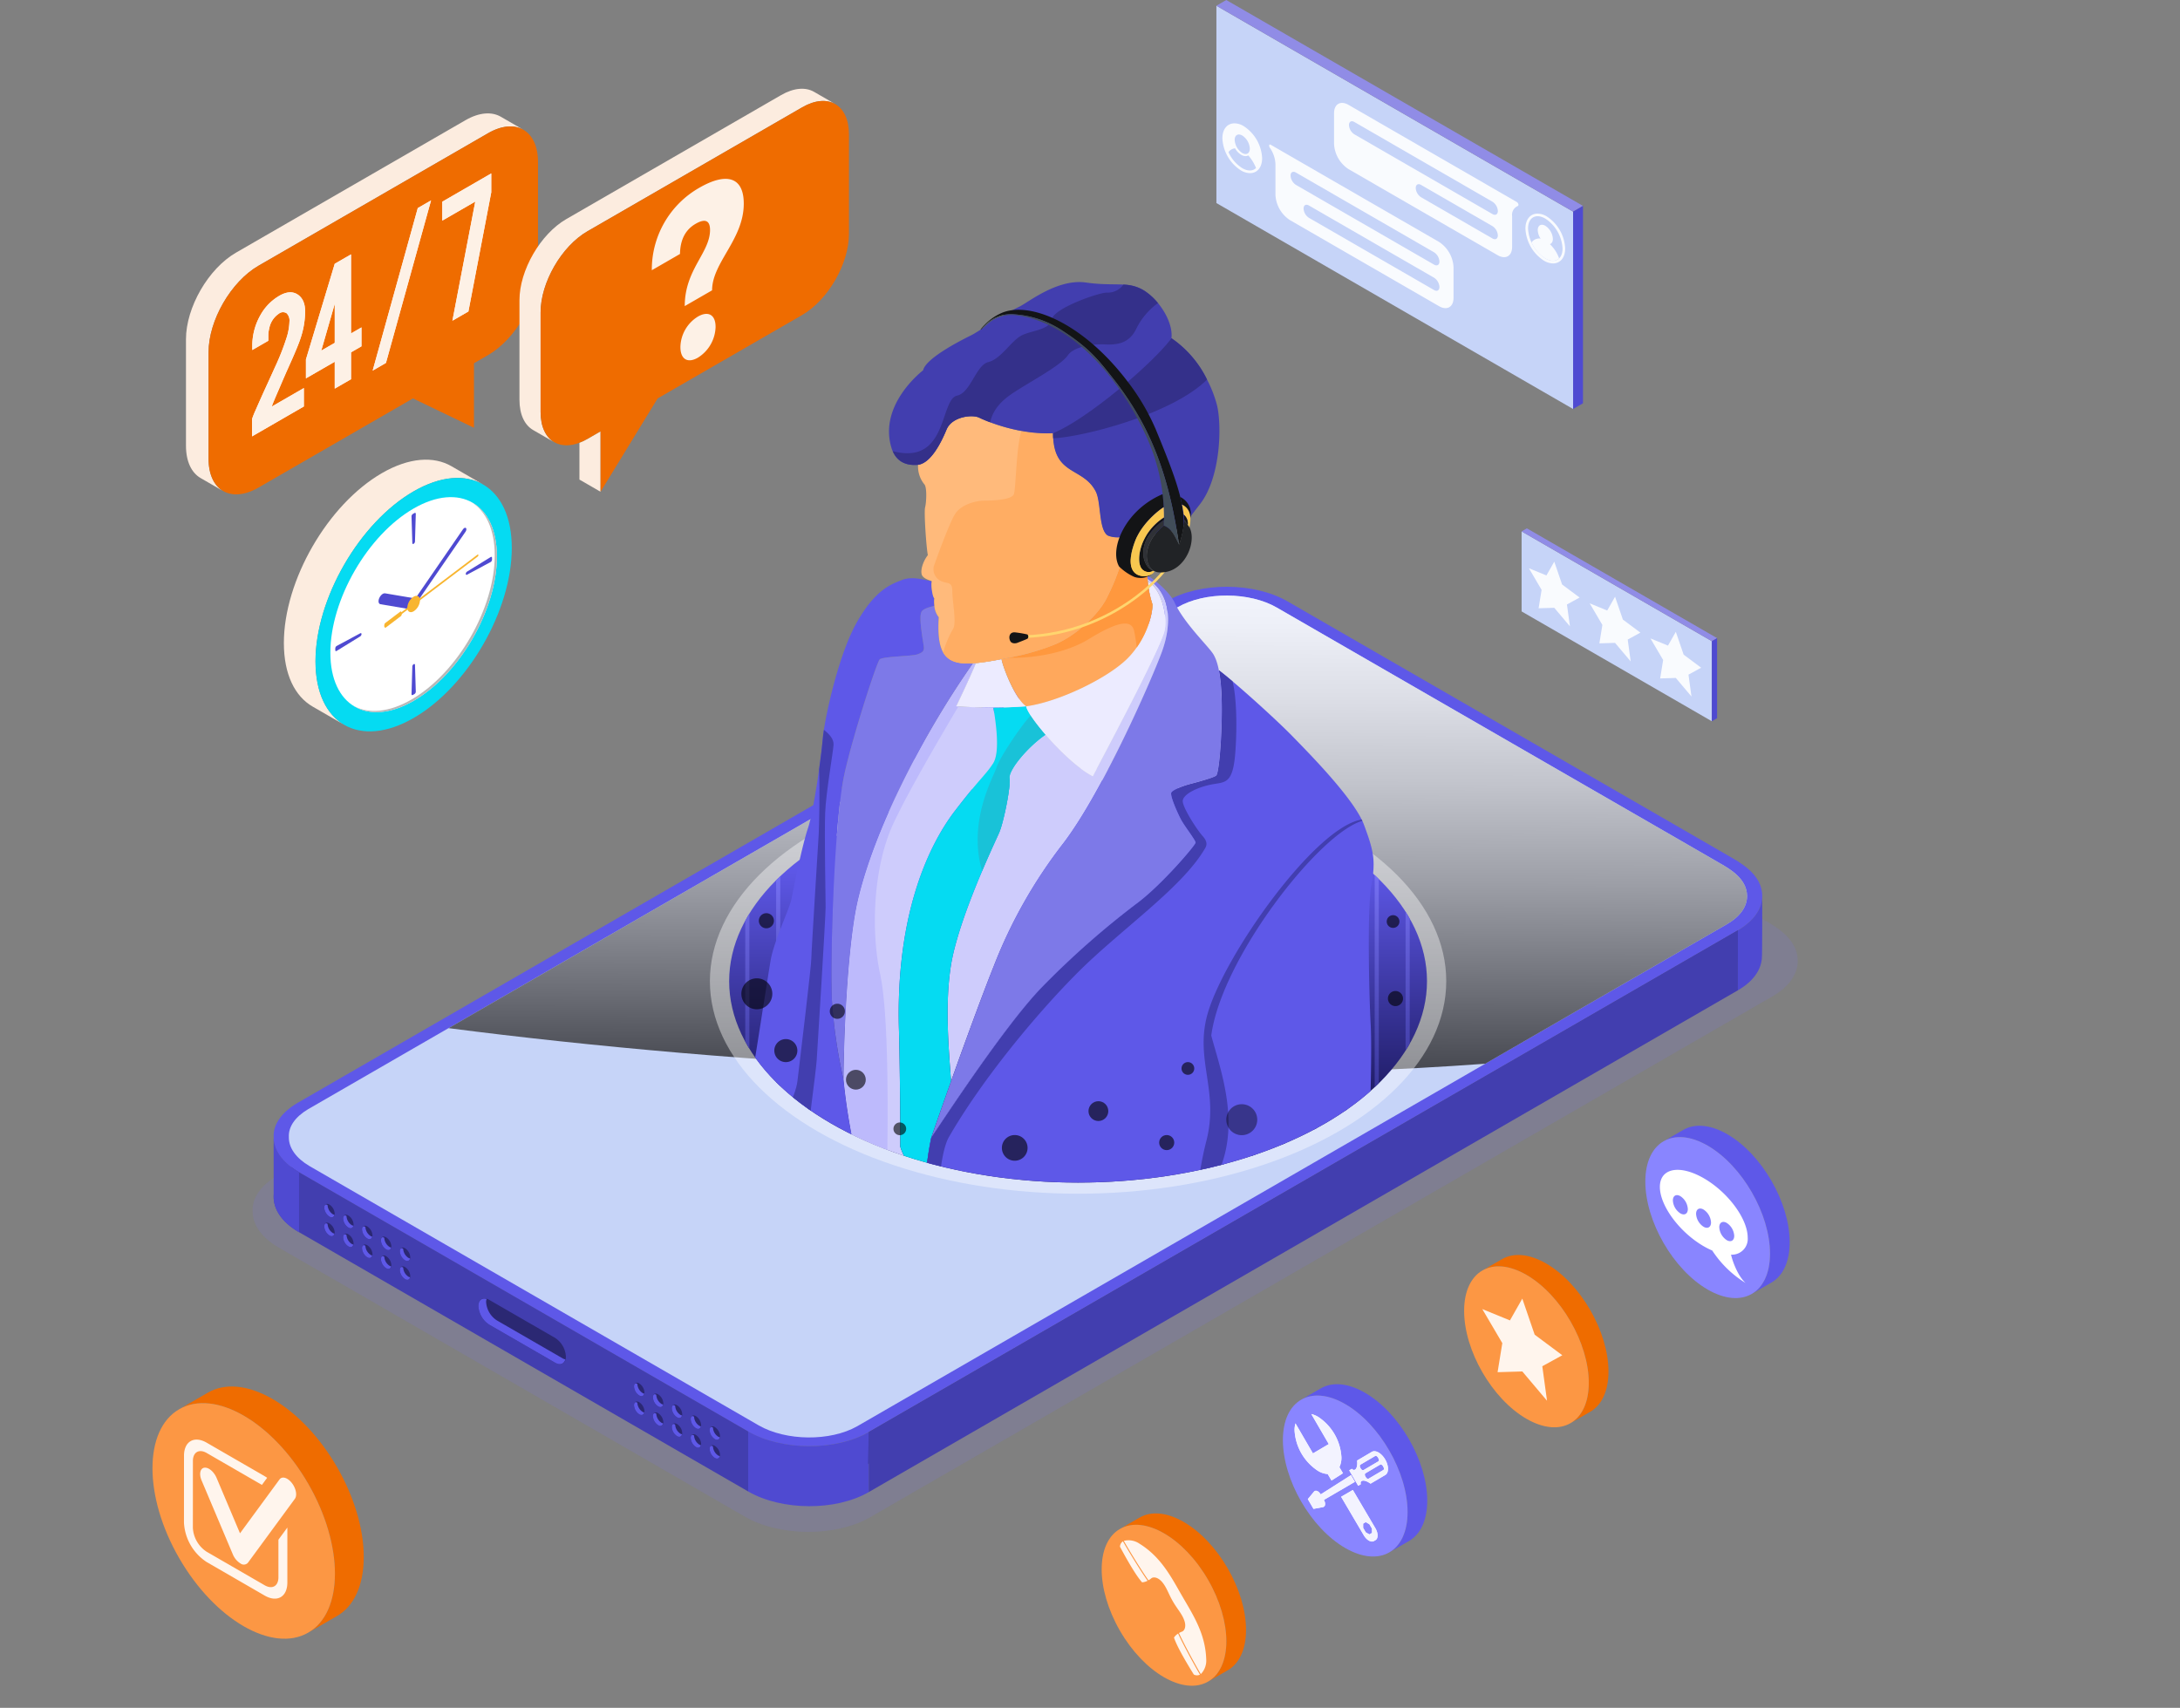<svg xmlns="http://www.w3.org/2000/svg" xmlns:xlink="http://www.w3.org/1999/xlink" width="525" height="411.351" viewBox="0 0 525 411.351">
  <rect x="0" y="0" width="525" height="411.351" fill="#808080" stroke="none"/>
  <defs>
    <linearGradient id="linear-gradient" x1="0.5" y1="0.05" x2="0.5" y2="0.981" gradientUnits="objectBoundingBox">
      <stop offset="0.182" stop-color="#5e58e8"/>
      <stop offset="0.821" stop-color="#1c195e"/>
    </linearGradient>
    <linearGradient id="linear-gradient-2" x1="0.376" y1="-0.036" x2="0.366" y2="1.081" gradientUnits="objectBoundingBox">
      <stop offset="0" stop-color="#fff"/>
      <stop offset="0.087" stop-color="#f7f7f7"/>
      <stop offset="0.217" stop-color="#e2e2e2"/>
      <stop offset="0.376" stop-color="silver"/>
      <stop offset="0.556" stop-color="#919191"/>
      <stop offset="0.755" stop-color="#545454"/>
      <stop offset="0.967" stop-color="#0c0c0c"/>
      <stop offset="1"/>
    </linearGradient>
    <clipPath id="clip-path">
      <ellipse id="Elipse_4685" data-name="Elipse 4685" cx="84.029" cy="48.515" rx="84.029" ry="48.515" fill="url(#linear-gradient)"/>
    </clipPath>
    <linearGradient id="linear-gradient-4" x1="5488.293" y1="0.061" x2="5488.293" y2="0.901" gradientUnits="objectBoundingBox">
      <stop offset="0" stop-color="#7d78ff"/>
      <stop offset="1" stop-color="#23207a"/>
    </linearGradient>
    <linearGradient id="linear-gradient-5" x1="5503.251" y1="0.061" x2="5503.251" y2="0.901" xlink:href="#linear-gradient-4"/>
    <linearGradient id="linear-gradient-6" x1="5518.21" y1="0.061" x2="5518.21" y2="0.901" xlink:href="#linear-gradient-4"/>
    <linearGradient id="linear-gradient-7" x1="5533.167" y1="0.061" x2="5533.167" y2="0.901" xlink:href="#linear-gradient-4"/>
    <linearGradient id="linear-gradient-8" x1="5548.127" y1="0.061" x2="5548.127" y2="0.901" xlink:href="#linear-gradient-4"/>
    <linearGradient id="linear-gradient-9" x1="5563.084" y1="0.061" x2="5563.084" y2="0.901" xlink:href="#linear-gradient-4"/>
    <linearGradient id="linear-gradient-10" x1="5578.043" y1="0.061" x2="5578.043" y2="0.901" xlink:href="#linear-gradient-4"/>
    <linearGradient id="linear-gradient-11" x1="5778.141" y1="0.061" x2="5778.141" y2="0.901" xlink:href="#linear-gradient-4"/>
    <linearGradient id="linear-gradient-12" x1="5793.1" y1="0.061" x2="5793.1" y2="0.901" xlink:href="#linear-gradient-4"/>
    <linearGradient id="linear-gradient-13" x1="5808.059" y1="0.061" x2="5808.059" y2="0.901" xlink:href="#linear-gradient-4"/>
    <clipPath id="clip-path-2">
      <path id="Trazado_144417" data-name="Trazado 144417" d="M-3490.861-1050.715H-3306.2v172.709h-7.086c1.273,13.3-6.875,26.841-24.47,37-32.816,18.946-86.02,18.946-118.835,0-17.595-10.159-25.743-23.7-24.469-37h-9.8Z" transform="translate(3490.861 1050.715)" fill="none"/>
    </clipPath>
    <radialGradient id="radial-gradient" cx="0.5" cy="0.5" r="0.5" gradientTransform="matrix(-1, 0, 0, 1, 3636.792, 0)" gradientUnits="objectBoundingBox">
      <stop offset="0" stop-color="#ade9ff"/>
      <stop offset="1"/>
    </radialGradient>
    <radialGradient id="radial-gradient-2" cx="0.5" cy="0.5" r="0.5" gradientTransform="matrix(-1, 0, 0, 1, 3728.361, 0)" xlink:href="#radial-gradient"/>
    <radialGradient id="radial-gradient-3" cx="0.5" cy="0.5" r="0.5" gradientTransform="matrix(-1, 0, 0, 1, 2076.791, 0)" gradientUnits="objectBoundingBox">
      <stop offset="0" stop-color="#fff"/>
      <stop offset="1"/>
    </radialGradient>
    <radialGradient id="radial-gradient-4" cx="0.5" cy="0.5" r="0.5" gradientTransform="matrix(-1, 0, 0, 1, 1548.341, 0)" xlink:href="#radial-gradient-3"/>
    <radialGradient id="radial-gradient-5" cx="0.5" cy="0.5" r="0.5" gradientTransform="matrix(-1, 0, 0, 1, 1827.254, 0)" xlink:href="#radial-gradient-3"/>
    <radialGradient id="radial-gradient-6" cx="0.5" cy="0.5" r="0.5" gradientTransform="matrix(-1, 0, 0, 1, 3175.259, 0)" xlink:href="#radial-gradient"/>
    <radialGradient id="radial-gradient-7" cx="0.5" cy="0.5" r="0.5" gradientTransform="matrix(-1, 0, 0, 1, 3068.458, 0)" xlink:href="#radial-gradient"/>
    <radialGradient id="radial-gradient-8" cx="0.5" cy="0.5" r="0.5" gradientTransform="matrix(-1, 0, 0, 1, 3155.617, 0)" xlink:href="#radial-gradient"/>
    <radialGradient id="radial-gradient-9" cx="0.5" cy="0.5" r="0.5" gradientTransform="matrix(-1, 0, 0, 1, 3007.718, 0)" xlink:href="#radial-gradient"/>
    <radialGradient id="radial-gradient-10" cx="0.5" cy="0.5" r="0.5" gradientTransform="matrix(-1, 0, 0, 1, 2400.972, 0)" xlink:href="#radial-gradient"/>
    <radialGradient id="radial-gradient-11" cx="0.5" cy="0.5" r="0.5" gradientTransform="matrix(-1, 0, 0, 1, 2351.995, 0)" xlink:href="#radial-gradient"/>
    <radialGradient id="radial-gradient-12" cx="0.5" cy="0.5" r="0.5" gradientTransform="matrix(-1, 0, 0, 1, 1485.721, 0)" xlink:href="#radial-gradient"/>
    <radialGradient id="radial-gradient-13" cx="0.5" cy="0.5" r="0.5" gradientTransform="matrix(-1, 0, 0, 1, 3572.585, 0)" xlink:href="#radial-gradient"/>
  </defs>
  <g id="banner-principal" transform="translate(-895.333 -136.649)">
    <g id="Grupo_88438" data-name="Grupo 88438" transform="translate(4572.542 1257.271)">
      <g id="Grupo_88373" data-name="Grupo 88373" transform="translate(-3632.419 -1099.244)">
        <g id="Grupo_88367" data-name="Grupo 88367" transform="translate(0 5.932)">
          <g id="Grupo_88365" data-name="Grupo 88365" transform="translate(6.805 65.724)" opacity="0.6">
            <path id="Trazado_144312" data-name="Trazado 144312" d="M-3574.22-1010.927l-37.18,21.47c-4.636,2.669-8.672,1.967-10.677-1.315a10.571,10.571,0,0,0,5.581-1.623l37.193-21.47Z" transform="translate(3622.077 1013.865)" fill="#1caad9" opacity="0.4"/>
          </g>
          <path id="Trazado_144313" data-name="Trazado 144313" d="M-3624.45-1006.109v-25.631c0-7.68,5.392-17.019,12.043-20.858l55.255-31.9c3.326-1.92,6.337-2.1,8.516-.844l-5.435-3.137c-2.179-1.259-5.191-1.078-8.517.843l-55.256,31.9c-6.651,3.84-12.043,13.179-12.043,20.859v25.63c0,3.841,1.348,6.539,3.528,7.8l5.436,3.138C-3623.1-999.571-3624.449-1002.269-3624.45-1006.109Z" transform="translate(3629.886 1089.284)" fill="#fcecdf"/>
          <path id="Trazado_144314" data-name="Trazado 144314" d="M-3556.349-1084.037l-55.256,31.9c-6.651,3.84-12.042,13.178-12.042,20.858v25.631c0,7.679,5.393,10.793,12.043,6.953l37.188-21.47,14.684,7.065v-15.542l3.384-1.954c6.652-3.84,12.044-13.179,12.044-20.859v-25.63C-3544.307-1084.764-3549.7-1087.877-3556.349-1084.037Z" transform="translate(3629.084 1088.821)" fill="#ef6c00"/>
          <g id="Grupo_88366" data-name="Grupo 88366" transform="translate(15.907 14.461)" opacity="0.9" style="mix-blend-mode: screen;isolation: isolate">
            <path id="Trazado_144315" data-name="Trazado 144315" d="M-3611.571-1026.728a14.9,14.9,0,0,1,1.994-7.674,12.277,12.277,0,0,1,4.527-4.6q2.576-1.488,4.392-.306t1.818,4.155a20.9,20.9,0,0,1-1.184,6.607q-.646,1.954-3.013,7.182-.643,1.429-1.909,4.389l-.706,1.63q-.686,1.6-1.039,2.494a2.863,2.863,0,0,0-.167.528l7.706-4.449v4.437l-12.482,7.206v-4.158a20.222,20.222,0,0,1,.857-2.151q.4-.923.9-2.051l1.022-2.289q.893-1.929,2.806-6.151a59.037,59.037,0,0,0,2.7-6.858,14.094,14.094,0,0,0,.728-4.04,2.452,2.452,0,0,0-.665-1.943,1.558,1.558,0,0,0-1.868.072,5.426,5.426,0,0,0-2.326,3.526,7.147,7.147,0,0,0-.228,1.858v1.151l-3.864,2.23Z" transform="translate(3611.633 1068.467)" fill="#fff"/>
            <path id="Trazado_144316" data-name="Trazado 144316" d="M-3596.738-1025.007l6.936-23.046,3.925-2.266v19.04l2.513-1.45v4.556l-2.513,1.451v6.475l-3.925,2.266v-6.474l-6.936,4Zm6.936-4v-9.392l-3.242,11.263Z" transform="translate(3609.718 1069.814)" fill="#fff"/>
            <path id="Trazado_144317" data-name="Trazado 144317" d="M-3567.435-1063.385l3.2-1.848-10.863,39.149-3.2,1.848Z" transform="translate(3607.348 1071.731)" fill="#fff"/>
            <path id="Trazado_144318" data-name="Trazado 144318" d="M-3547.265-1072.69v4.557l-5.5,28.693-3.853,2.225,5.5-28.693-7.943,4.586v-4.557Z" transform="translate(3604.875 1072.69)" fill="#fff"/>
            <path id="Trazado_144319" data-name="Trazado 144319" d="M-3611.571-1026.728a14.9,14.9,0,0,1,1.994-7.674,12.277,12.277,0,0,1,4.527-4.6q2.576-1.488,4.392-.306t1.818,4.155a20.9,20.9,0,0,1-1.184,6.607q-.646,1.954-3.013,7.182-.643,1.429-1.909,4.389l-.706,1.63q-.686,1.6-1.039,2.494a2.863,2.863,0,0,0-.167.528l7.706-4.449v4.437l-12.482,7.206v-4.158a20.222,20.222,0,0,1,.857-2.151q.4-.923.9-2.051l1.022-2.289q.893-1.929,2.806-6.151a59.037,59.037,0,0,0,2.7-6.858,14.094,14.094,0,0,0,.728-4.04,2.452,2.452,0,0,0-.665-1.943,1.558,1.558,0,0,0-1.868.072,5.426,5.426,0,0,0-2.326,3.526,7.147,7.147,0,0,0-.228,1.858v1.151l-3.864,2.23Z" transform="translate(3611.633 1068.467)" fill="#fff"/>
            <path id="Trazado_144320" data-name="Trazado 144320" d="M-3596.738-1025.007l6.936-23.046,3.925-2.266v19.04l2.513-1.45v4.556l-2.513,1.451v6.475l-3.925,2.266v-6.474l-6.936,4Zm6.936-4v-9.392l-3.242,11.263Z" transform="translate(3609.718 1069.814)" fill="#fff"/>
            <path id="Trazado_144321" data-name="Trazado 144321" d="M-3567.435-1063.385l3.2-1.848-10.863,39.149-3.2,1.848Z" transform="translate(3607.348 1071.731)" fill="#fff"/>
            <path id="Trazado_144322" data-name="Trazado 144322" d="M-3547.265-1072.69v4.557l-5.5,28.693-3.853,2.225,5.5-28.693-7.943,4.586v-4.557Z" transform="translate(3604.875 1072.69)" fill="#fff"/>
          </g>
        </g>
        <g id="Grupo_88369" data-name="Grupo 88369" transform="translate(80.311)">
          <path id="Trazado_144323" data-name="Trazado 144323" d="M-3516.071-987.281l-5.088-2.937v-14.546l5.088,2.937Z" transform="translate(3535.599 1084.351)" fill="#fcecdf"/>
          <path id="Trazado_144324" data-name="Trazado 144324" d="M-3517.273-1001.827l-3.167,1.827c-3.872,2.234-8.123,2.208-10.1-1.392,2.783,0,4.887-1.477,8.174-3.372Z" transform="translate(3536.805 1084.351)" fill="#1caad9" opacity="0.6"/>
          <path id="Trazado_144325" data-name="Trazado 144325" d="M-3526.458-1064.693l51.716-29.858c3.112-1.8,5.93-1.967,7.97-.79l5.088,2.938c-2.04-1.177-4.857-1.007-7.97.79l-51.716,29.857c-6.225,3.595-11.271,12.335-11.271,19.523v23.988c0,3.594,1.262,6.119,3.3,7.3l-5.088-2.938c-2.04-1.177-3.3-3.7-3.3-7.3v-23.989C-3537.729-1052.359-3532.682-1061.1-3526.458-1064.693Z" transform="translate(3537.729 1096.09)" fill="#fcecdf"/>
          <path id="Trazado_144326" data-name="Trazado 144326" d="M-3520.619-1061.323l51.717-29.857c6.224-3.594,11.271-.681,11.271,6.507v23.989c0,7.189-5.047,15.928-11.272,19.523l-34.806,20.094-13.742,22.48v-14.546l-3.168,1.829c-6.225,3.594-11.272.681-11.272-6.507V-1041.8C-3531.89-1048.989-3526.844-1057.729-3520.619-1061.323Z" transform="translate(3536.979 1095.657)" fill="#ef6c00"/>
          <g id="Grupo_88368" data-name="Grupo 88368" transform="translate(31.874 21.701)" opacity="0.9" style="mix-blend-mode: screen;isolation: isolate">
            <path id="Trazado_144327" data-name="Trazado 144327" d="M-3489.76-1069.018c6.639-3.833,10.75-2.6,10.75,3.8,0,8.637-7.629,14.186-7.629,20.878l-6.588,3.8c0-8.809,6.093-12.841,6.093-18.333,0-2.4-1.289-2.746-3.468-1.488-2.427,1.4-3.716,3.805-3.765,7.265l-6.787,3.918A22.674,22.674,0,0,1-3489.76-1069.018Zm3.964,33.464a9.016,9.016,0,0,1-4.26,7.435c-2.478,1.431-4.21.372-4.211-2.546a8.82,8.82,0,0,1,4.211-7.35C-3487.579-1039.444-3485.8-1038.472-3485.8-1035.554Z" transform="translate(3501.153 1071.188)" fill="#fff"/>
          </g>
        </g>
        <g id="Grupo_88372" data-name="Grupo 88372" transform="translate(23.567 89.338)">
          <path id="Trazado_144328" data-name="Trazado 144328" d="M-3579.2-990.346c6.527-3.769,12.437-4.125,16.715-1.656l7.622,4.4c-4.278-2.47-10.187-2.112-16.715,1.656-13.054,7.537-23.638,25.867-23.637,40.942,0,7.537,2.646,12.834,6.924,15.3l-7.621-4.4c-4.278-2.47-6.924-7.766-6.924-15.3C-3602.843-964.479-3592.26-982.809-3579.2-990.346Z" transform="translate(3602.843 993.575)" fill="#fcecdf"/>
          <path id="Trazado_144329" data-name="Trazado 144329" d="M-3594.1-944.357c0,15.075,10.583,21.185,23.638,13.648s23.638-25.867,23.638-40.942-10.583-21.185-23.639-13.648S-3594.1-959.432-3594.1-944.357Z" transform="translate(3601.719 992.926)" fill="#05dbf2"/>
          <path id="Trazado_144330" data-name="Trazado 144330" d="M-3589.987-945.743c0,12.79,8.979,17.975,20.056,11.58s20.055-21.948,20.055-34.738-8.979-17.975-20.056-11.58S-3589.987-958.534-3589.987-945.743Z" transform="translate(3601.19 992.244)" fill="#fff"/>
          <path id="Trazado_144331" data-name="Trazado 144331" d="M-3569.627-934.29c11.077-6.395,20.056-21.948,20.056-34.738,0-6.24-2.142-10.664-5.618-12.822,3.785,2.027,6.143,6.576,6.143,13.125,0,12.79-8.979,28.343-20.056,34.738-5.672,3.275-10.79,3.507-14.438,1.242C-3579.934-930.813-3575.032-931.17-3569.627-934.29Z" transform="translate(3600.362 992.068)" fill="#b8b8b8"/>
          <g id="Grupo_88371" data-name="Grupo 88371" transform="translate(12.388 12.812)">
            <path id="Trazado_144332" data-name="Trazado 144332" d="M-3566.229-956.708l-.617-.584,11.773-17.1c.225-.327.546-.461.716-.3s.126.557-.1.884Z" transform="translate(3585.828 978.345)" fill="#4f4ad1"/>
            <path id="Trazado_144333" data-name="Trazado 144333" d="M-3568.1-955.452l-1.11,2.624-7-1.183c-.474-.08-.609-.733-.3-1.457s.939-1.247,1.414-1.167Z" transform="translate(3587.091 976.016)" fill="#4f4ad1"/>
            <g id="Grupo_88370" data-name="Grupo 88370" transform="translate(11.78 10.031)">
              <path id="Trazado_144334" data-name="Trazado 144334" d="M-3570.935-952.828a.467.467,0,0,1,.18-.389l18.618-14.094c.118-.089.229-.059.247.066a.466.466,0,0,1-.18.39l-18.618,14.094C-3570.806-952.673-3570.917-952.7-3570.935-952.828Z" transform="translate(3574.574 967.363)" fill="#f8b52f"/>
              <path id="Trazado_144335" data-name="Trazado 144335" d="M-3574.813-947.683q-.5-.217-.157-1.074l3.826-2.9q.472.239.157,1.074Z" transform="translate(3575.11 965.344)" fill="#f8b52f"/>
            </g>
            <path id="Trazado_144336" data-name="Trazado 144336" d="M-3565.671-954.855a3.366,3.366,0,0,1-1.523,2.638c-.841.486-1.523.092-1.523-.879a3.368,3.368,0,0,1,1.523-2.638C-3566.354-956.22-3565.671-955.826-3565.671-954.855Z" transform="translate(3586.068 975.925)" fill="#f8b52f"/>
            <path id="Trazado_144337" data-name="Trazado 144337" d="M-3567.046-971.422c-.173.1-.315.024-.321-.172l-.194-6.443a.707.707,0,0,1,.321-.568l.387-.224c.181-.1.327-.015.321.2l-.194,6.667A.71.71,0,0,1-3567.046-971.422Z" transform="translate(3585.92 978.873)" fill="#4f4ad1"/>
            <path id="Trazado_144338" data-name="Trazado 144338" d="M-3582.31-945.4a.713.713,0,0,1-.309.549l-5.677,3.5c-.181.112-.331.031-.331-.179v-.447a.705.705,0,0,1,.331-.562l5.677-3.053C-3582.447-945.685-3582.31-945.6-3582.31-945.4Z" transform="translate(3588.628 974.6)" fill="#4f4ad1"/>
            <path id="Trazado_144339" data-name="Trazado 144339" d="M-3567.046-937.055c.173-.1.315-.023.321.173l.194,6.444a.705.705,0,0,1-.32.568l-.388.223c-.181.1-.327.015-.321-.2l.194-6.667A.713.713,0,0,1-3567.046-937.055Z" transform="translate(3585.92 973.503)" fill="#4f4ad1"/>
            <path id="Trazado_144340" data-name="Trazado 144340" d="M-3552.562-962.609a.711.711,0,0,1,.309-.549l5.677-3.5c.181-.112.331-.031.331.178v.448a.7.7,0,0,1-.331.561l-5.677,3.054C-3552.425-962.325-3552.562-962.409-3552.562-962.609Z" transform="translate(3583.991 977.309)" fill="#4f4ad1"/>
          </g>
        </g>
      </g>
      <g id="Grupo_88411" data-name="Grupo 88411" transform="translate(-3616.38 -1059.701)">
        <path id="Trazado_144341" data-name="Trazado 144341" d="M-3357.993-940.11c118.753,68.521,102.781,59.3,110.108,63.546,2.627,1.544,8.5,4.5,8.52,10.084.024,3.106-1.982,6.2-6.091,8.575l-217.48,125.562c-8.192,4.646-21.638,4.57-29.972-.228l-112.278-64.821c-4.2-2.462-6.355-5.6-6.287-8.846-.149-3.033,1.893-6.065,5.839-8.428l217.479-125.562C-3379.873-945.011-3366.364-944.971-3357.993-940.11Z" transform="translate(3611.481 1036.97)" fill="#7974f2" opacity="0.15" style="mix-blend-mode: multiply;isolation: isolate"/>
        <g id="Grupo_88385" data-name="Grupo 88385" transform="translate(5.071 80.407)">
          <g id="Grupo_88374" data-name="Grupo 88374" transform="translate(0.002)">
            <path id="Trazado_144342" data-name="Trazado 144342" d="M-3361.452-954.905c114.406,66.013,99.018,57.129,106.077,61.219,2.531,1.488,8.187,4.332,8.208,9.716.023,2.993-1.909,5.976-5.869,8.261l-209.517,120.965c-7.893,4.476-20.847,4.4-28.875-.22L-3599.6-817.413c-4.049-2.372-6.122-5.4-6.057-8.522-.144-2.922,1.823-5.844,5.625-8.12l209.518-120.966C-3382.53-959.627-3369.515-959.589-3361.452-954.905Z" transform="translate(3605.659 958.447)" fill="#5e58e8"/>
            <path id="Trazado_144343" data-name="Trazado 144343" d="M-3596.46-818.586c-3.277-1.922-5.051-4.412-5-7.012-.12-2.491,1.515-4.833,4.6-6.681l209.467-120.934c6.532-3.772,17.231-3.732,23.848.089,0,0,94.514,54.534,99.383,57.345,3.3,1.9,6.732,3.894,6.732,3.894l.863.5c2.189,1.265,6.263,3.617,6.28,7.733.019,2.566-1.685,4.966-4.8,6.765L-3464.6-755.926c-6.47,3.668-17.117,3.575-23.713-.222Z" transform="translate(3605.12 958.134)" fill="#c6d4f8"/>
            <path id="Trazado_144344" data-name="Trazado 144344" d="M-3250.889-891.386l-.863-.5s-3.434-1.991-6.732-3.894c-4.869-2.811-99.383-57.345-99.383-57.345-6.618-3.82-17.315-3.861-23.848-.089L-3557.33-851.824c68.2,8.827,164.108,14.823,249.661,8.573l58.261-33.636c3.114-1.8,4.817-4.2,4.8-6.765C-3244.626-887.769-3248.7-890.121-3250.889-891.386Z" transform="translate(3599.447 958.134)" opacity="0.8" fill="url(#linear-gradient-2)" style="mix-blend-mode: screen;isolation: isolate"/>
          </g>
          <path id="Trazado_144345" data-name="Trazado 144345" d="M-3599.533-796.822a17.659,17.659,0,0,1-1.855-1.247c-6.253,4.615-5.616,11.384,1.855,15.7l108.154,62.445v-14.456Z" transform="translate(3605.66 937.831)" fill="#423eaf"/>
          <path id="Trazado_144346" data-name="Trazado 144346" d="M-3445.489-724.831c-7.946,4.589-20.952,4.514-29.035-.152v14.456c8.083,4.665,21.089,4.74,29.035.151Z" transform="translate(3588.804 928.436)" fill="#4f4ad1"/>
          <path id="Trazado_144347" data-name="Trazado 144347" d="M-3231.9-863.491l-209.31,120.855v14.455l209.31-120.855Z" transform="translate(3584.521 946.241)" fill="#423eaf"/>
          <path id="Trazado_144348" data-name="Trazado 144348" d="M-3201.021-850.253c3.91-2.261,5.789-5.235,5.79-8.227.079-.018.079-14.473.079-14.473,0,2.555-1.431,5.093-4.273,7.19a16.879,16.879,0,0,1-1.6,1.055Z" transform="translate(3553.647 947.457)" fill="#4f4ad1"/>
          <path id="Trazado_144349" data-name="Trazado 144349" d="M-3441.235-742.636l-.2,7.72,209.5-120.961.007-7.614Z" transform="translate(3584.551 946.241)" fill="#423eaf"/>
          <path id="Trazado_144350" data-name="Trazado 144350" d="M-3599.537-797.88v14.444c-4.084-2.347-6.125-5.454-6.125-8.5v-14.475c0,2.56,1.433,5.15,4.267,7.283A16.494,16.494,0,0,0-3599.537-797.88Z" transform="translate(3605.662 938.903)" fill="#4f4ad1"/>
          <g id="Grupo_88384" data-name="Grupo 88384" transform="translate(12.187 148.643)">
            <g id="Grupo_88378" data-name="Grupo 88378" transform="translate(74.6 43.069)">
              <g id="Grupo_88377" data-name="Grupo 88377">
                <g id="Grupo_88375" data-name="Grupo 88375">
                  <path id="Trazado_144351" data-name="Trazado 144351" d="M-3503.562-736.109c0,.8-.562,1.126-1.256.725a2.775,2.775,0,0,1-1.256-2.175c0-.8.562-1.125,1.256-.725A2.776,2.776,0,0,1-3503.562-736.109Z" transform="translate(3506.074 738.456)" fill="#2b2873"/>
                  <path id="Trazado_144352" data-name="Trazado 144352" d="M-3498.338-733.093c0,.8-.563,1.125-1.257.725a2.779,2.779,0,0,1-1.256-2.175c0-.8.563-1.126,1.256-.725A2.776,2.776,0,0,1-3498.338-733.093Z" transform="translate(3505.403 738.068)" fill="#2b2873"/>
                  <path id="Trazado_144353" data-name="Trazado 144353" d="M-3493.116-730.078c0,.8-.562,1.126-1.255.725a2.775,2.775,0,0,1-1.256-2.175c0-.8.562-1.125,1.256-.725A2.776,2.776,0,0,1-3493.116-730.078Z" transform="translate(3504.731 737.68)" fill="#2b2873"/>
                  <path id="Trazado_144354" data-name="Trazado 144354" d="M-3487.892-727.062c0,.8-.562,1.126-1.256.725a2.776,2.776,0,0,1-1.256-2.175c0-.8.562-1.126,1.256-.725A2.775,2.775,0,0,1-3487.892-727.062Z" transform="translate(3504.059 737.293)" fill="#2b2873"/>
                  <path id="Trazado_144355" data-name="Trazado 144355" d="M-3482.669-724.046c0,.8-.562,1.125-1.255.725a2.777,2.777,0,0,1-1.256-2.175c0-.8.563-1.126,1.256-.725A2.773,2.773,0,0,1-3482.669-724.046Z" transform="translate(3503.388 736.905)" fill="#2b2873"/>
                </g>
                <g id="Grupo_88376" data-name="Grupo 88376" transform="translate(0 4.532)">
                  <path id="Trazado_144356" data-name="Trazado 144356" d="M-3503.562-730.908c0,.8-.562,1.126-1.256.725a2.775,2.775,0,0,1-1.256-2.175c0-.8.562-1.125,1.256-.725A2.776,2.776,0,0,1-3503.562-730.908Z" transform="translate(3506.074 733.255)" fill="#2b2873"/>
                  <path id="Trazado_144357" data-name="Trazado 144357" d="M-3498.338-727.892c0,.8-.563,1.125-1.257.725a2.779,2.779,0,0,1-1.256-2.175c0-.8.563-1.126,1.256-.725A2.776,2.776,0,0,1-3498.338-727.892Z" transform="translate(3505.403 732.867)" fill="#2b2873"/>
                  <path id="Trazado_144358" data-name="Trazado 144358" d="M-3493.116-724.877c0,.8-.562,1.126-1.255.725a2.775,2.775,0,0,1-1.256-2.175c0-.8.562-1.125,1.256-.725A2.776,2.776,0,0,1-3493.116-724.877Z" transform="translate(3504.731 732.479)" fill="#2b2873"/>
                  <path id="Trazado_144359" data-name="Trazado 144359" d="M-3487.892-721.861c0,.8-.562,1.125-1.256.725a2.775,2.775,0,0,1-1.256-2.175c0-.8.562-1.126,1.256-.725A2.776,2.776,0,0,1-3487.892-721.861Z" transform="translate(3504.059 732.092)" fill="#2b2873"/>
                  <path id="Trazado_144360" data-name="Trazado 144360" d="M-3482.669-718.845c0,.8-.562,1.125-1.255.725a2.777,2.777,0,0,1-1.256-2.175c0-.8.563-1.126,1.256-.725A2.775,2.775,0,0,1-3482.669-718.845Z" transform="translate(3503.388 731.704)" fill="#2b2873"/>
                </g>
              </g>
              <path id="Trazado_144361" data-name="Trazado 144361" d="M-3496.161-732.865c-.445-.371-.809-.056-.809.584a2.775,2.775,0,0,0,1.256,2.175c.6.346,1.077.127,1.2-.449a1.187,1.187,0,0,1-.394-.135A2.775,2.775,0,0,1-3496.161-732.865Zm-9.1-5.256c-.444-.371-.809-.056-.809.584a2.775,2.775,0,0,0,1.256,2.175c.6.346,1.077.127,1.2-.449a1.19,1.19,0,0,1-.394-.135A2.777,2.777,0,0,1-3505.265-738.12Zm4.552,2.628c-.444-.371-.808-.055-.808.584a2.774,2.774,0,0,0,1.256,2.176c.6.346,1.077.127,1.2-.449a1.18,1.18,0,0,1-.393-.136A2.775,2.775,0,0,1-3500.713-735.493Zm9.1,5.257c-.445-.371-.809-.056-.809.584a2.776,2.776,0,0,0,1.256,2.175c.6.346,1.077.127,1.2-.449a1.187,1.187,0,0,1-.394-.135A2.777,2.777,0,0,1-3491.61-730.236Zm6.2,4.938a1.17,1.17,0,0,1-.393-.135,2.775,2.775,0,0,1-1.256-2.175c-.444-.371-.809-.056-.809.585a2.775,2.775,0,0,0,1.256,2.175C-3486.011-724.5-3485.533-724.722-3485.408-725.3Zm-6.2-.405c-.445-.371-.809-.056-.809.584a2.776,2.776,0,0,0,1.256,2.175c.6.346,1.077.127,1.2-.449a1.2,1.2,0,0,1-.394-.135A2.776,2.776,0,0,1-3491.61-725.7Zm4.552,2.627c-.444-.371-.81-.055-.81.585a2.779,2.779,0,0,0,1.256,2.175c.6.345,1.077.127,1.2-.449a1.185,1.185,0,0,1-.393-.136A2.775,2.775,0,0,1-3487.057-723.076Zm-13.656-7.884c-.444-.37-.809-.055-.809.585a2.776,2.776,0,0,0,1.256,2.175c.6.346,1.077.126,1.2-.449a1.18,1.18,0,0,1-.393-.136A2.773,2.773,0,0,1-3500.713-730.961Zm4.552,2.628c-.445-.371-.809-.056-.809.584a2.775,2.775,0,0,0,1.256,2.175c.6.346,1.076.127,1.2-.449a1.183,1.183,0,0,1-.393-.135A2.776,2.776,0,0,1-3496.161-728.332Zm-9.1-5.256c-.444-.371-.809-.056-.809.584a2.775,2.775,0,0,0,1.256,2.175c.6.346,1.077.127,1.2-.449a1.182,1.182,0,0,1-.394-.135A2.776,2.776,0,0,1-3505.265-733.588Z" transform="translate(3506.074 738.433)" fill="#5e58e8"/>
            </g>
            <g id="Grupo_88382" data-name="Grupo 88382">
              <g id="Grupo_88381" data-name="Grupo 88381">
                <g id="Grupo_88379" data-name="Grupo 88379">
                  <path id="Trazado_144362" data-name="Trazado 144362" d="M-3589.166-785.531c0,.8-.563,1.126-1.256.725a2.776,2.776,0,0,1-1.257-2.175c0-.8.563-1.125,1.257-.725A2.778,2.778,0,0,1-3589.166-785.531Z" transform="translate(3591.678 787.878)" fill="#2b2873"/>
                  <path id="Trazado_144363" data-name="Trazado 144363" d="M-3583.942-782.515c0,.8-.562,1.125-1.256.725a2.775,2.775,0,0,1-1.256-2.175c0-.8.562-1.126,1.256-.725A2.775,2.775,0,0,1-3583.942-782.515Z" transform="translate(3591.007 787.49)" fill="#2b2873"/>
                  <path id="Trazado_144364" data-name="Trazado 144364" d="M-3578.719-779.5c0,.8-.562,1.126-1.256.725a2.774,2.774,0,0,1-1.255-2.175c0-.8.562-1.125,1.255-.725A2.776,2.776,0,0,1-3578.719-779.5Z" transform="translate(3590.335 787.102)" fill="#2b2873"/>
                  <path id="Trazado_144365" data-name="Trazado 144365" d="M-3573.5-776.484c0,.8-.562,1.126-1.256.725a2.776,2.776,0,0,1-1.256-2.175c0-.8.562-1.126,1.256-.725A2.775,2.775,0,0,1-3573.5-776.484Z" transform="translate(3589.663 786.715)" fill="#2b2873"/>
                  <path id="Trazado_144366" data-name="Trazado 144366" d="M-3568.272-773.468c0,.8-.562,1.125-1.256.725a2.776,2.776,0,0,1-1.256-2.175c0-.8.562-1.126,1.256-.725A2.773,2.773,0,0,1-3568.272-773.468Z" transform="translate(3588.992 786.327)" fill="#2b2873"/>
                </g>
                <g id="Grupo_88380" data-name="Grupo 88380" transform="translate(0 4.532)">
                  <path id="Trazado_144367" data-name="Trazado 144367" d="M-3589.167-780.33c0,.8-.562,1.126-1.256.725a2.776,2.776,0,0,1-1.256-2.175c0-.8.562-1.125,1.256-.725A2.776,2.776,0,0,1-3589.167-780.33Z" transform="translate(3591.678 782.677)" fill="#2b2873"/>
                  <path id="Trazado_144368" data-name="Trazado 144368" d="M-3583.942-777.314c0,.8-.562,1.125-1.256.725a2.775,2.775,0,0,1-1.256-2.175c0-.8.562-1.126,1.256-.725A2.775,2.775,0,0,1-3583.942-777.314Z" transform="translate(3591.007 782.289)" fill="#2b2873"/>
                  <path id="Trazado_144369" data-name="Trazado 144369" d="M-3578.719-774.3c0,.8-.562,1.126-1.256.725a2.773,2.773,0,0,1-1.255-2.175c0-.8.562-1.125,1.255-.725A2.775,2.775,0,0,1-3578.719-774.3Z" transform="translate(3590.335 781.901)" fill="#2b2873"/>
                  <path id="Trazado_144370" data-name="Trazado 144370" d="M-3573.5-771.283c0,.8-.563,1.126-1.256.725a2.776,2.776,0,0,1-1.257-2.175c0-.8.563-1.126,1.257-.725A2.779,2.779,0,0,1-3573.5-771.283Z" transform="translate(3589.664 781.514)" fill="#2b2873"/>
                  <path id="Trazado_144371" data-name="Trazado 144371" d="M-3568.272-768.267c0,.8-.562,1.125-1.256.725a2.776,2.776,0,0,1-1.256-2.175c0-.8.562-1.126,1.256-.725A2.775,2.775,0,0,1-3568.272-768.267Z" transform="translate(3588.992 781.126)" fill="#2b2873"/>
                </g>
              </g>
              <path id="Trazado_144372" data-name="Trazado 144372" d="M-3581.765-782.287c-.443-.371-.809-.056-.809.584a2.775,2.775,0,0,0,1.256,2.175c.6.346,1.077.127,1.2-.449a1.2,1.2,0,0,1-.394-.135A2.778,2.778,0,0,1-3581.765-782.287Zm-9.1-5.256c-.445-.371-.81-.056-.81.584a2.774,2.774,0,0,0,1.257,2.175c.6.346,1.076.127,1.2-.449a1.2,1.2,0,0,1-.394-.135A2.778,2.778,0,0,1-3590.868-787.542Zm4.552,2.627c-.445-.371-.809-.055-.809.585a2.776,2.776,0,0,0,1.256,2.175c.6.346,1.077.127,1.2-.449a1.189,1.189,0,0,1-.393-.136A2.774,2.774,0,0,1-3586.317-784.915Zm9.1,5.257c-.444-.371-.809-.056-.809.584a2.774,2.774,0,0,0,1.256,2.175c.6.346,1.077.127,1.2-.449a1.179,1.179,0,0,1-.393-.135A2.776,2.776,0,0,1-3577.213-779.658Zm6.2,4.939a1.187,1.187,0,0,1-.394-.136,2.774,2.774,0,0,1-1.256-2.175c-.445-.371-.809-.056-.809.585a2.776,2.776,0,0,0,1.256,2.175C-3571.615-773.925-3571.137-774.144-3571.011-774.72Zm-6.2-.406c-.444-.371-.809-.056-.809.584a2.777,2.777,0,0,0,1.257,2.175c.6.346,1.076.127,1.2-.449a1.177,1.177,0,0,1-.393-.135A2.776,2.776,0,0,1-3577.213-775.126Zm4.552,2.627c-.445-.371-.809-.055-.809.585a2.777,2.777,0,0,0,1.256,2.175c.6.345,1.077.127,1.2-.449a1.183,1.183,0,0,1-.393-.136A2.775,2.775,0,0,1-3572.661-772.5Zm-13.656-7.884c-.445-.37-.809-.055-.809.585a2.776,2.776,0,0,0,1.256,2.175c.6.346,1.076.126,1.2-.449a1.178,1.178,0,0,1-.393-.136A2.773,2.773,0,0,1-3586.317-780.383Zm4.551,2.628c-.444-.371-.809-.056-.809.584a2.775,2.775,0,0,0,1.256,2.175c.6.346,1.077.127,1.2-.449a1.186,1.186,0,0,1-.394-.135A2.779,2.779,0,0,1-3581.765-777.754Zm-9.1-5.256c-.444-.371-.809-.056-.809.584a2.776,2.776,0,0,0,1.256,2.175c.6.346,1.077.127,1.2-.449a1.192,1.192,0,0,1-.394-.135A2.779,2.779,0,0,1-3590.869-783.01Z" transform="translate(3591.678 787.855)" fill="#5e58e8"/>
            </g>
            <g id="Grupo_88383" data-name="Grupo 88383" transform="translate(37.127 22.752)">
              <path id="Trazado_144373" data-name="Trazado 144373" d="M-3530.591-746.27l-15.9-9.179a5.713,5.713,0,0,1-2.583-4.476c0-1.647,1.156-2.315,2.583-1.491l15.9,9.179a5.713,5.713,0,0,1,2.583,4.475C-3528.008-746.114-3529.165-745.446-3530.591-746.27Z" transform="translate(3549.075 761.769)" fill="#2b2873"/>
              <path id="Trazado_144374" data-name="Trazado 144374" d="M-3528.741-747.276l-15.9-9.18a5.711,5.711,0,0,1-2.583-4.475,2.4,2.4,0,0,1,.133-.683c-1.128-.332-1.983.3-1.983,1.7a5.713,5.713,0,0,0,2.583,4.476l15.9,9.179c1.193.689,2.153.29,2.45-.808A2.392,2.392,0,0,1-3528.741-747.276Z" transform="translate(3549.075 761.76)" fill="#5e58e8"/>
            </g>
          </g>
        </g>
        <g id="Grupo_88410" data-name="Grupo 88410" transform="translate(105.115)">
          <ellipse id="Elipse_4683" data-name="Elipse 4683" cx="88.667" cy="51.194" rx="88.667" ry="51.194" transform="translate(5.017 124.21)" fill="#fff" opacity="0.4" style="mix-blend-mode: screen;isolation: isolate"/>
          <g id="Grupo_88387" data-name="Grupo 88387" transform="translate(9.655 126.888)">
            <ellipse id="Elipse_4684" data-name="Elipse 4684" cx="84.029" cy="48.515" rx="84.029" ry="48.515" fill="url(#linear-gradient)"/>
            <g id="Grupo_88386" data-name="Grupo 88386" clip-path="url(#clip-path)">
              <rect id="Rectángulo_34933" data-name="Rectángulo 34933" width="0.995" height="92.33" transform="translate(162.901 10.113)" fill="url(#linear-gradient-4)"/>
              <rect id="Rectángulo_34934" data-name="Rectángulo 34934" width="0.995" height="92.33" transform="translate(155.462 10.113)" fill="url(#linear-gradient-5)"/>
              <rect id="Rectángulo_34935" data-name="Rectángulo 34935" width="0.995" height="92.33" transform="translate(148.023 10.113)" fill="url(#linear-gradient-6)"/>
              <rect id="Rectángulo_34936" data-name="Rectángulo 34936" width="0.995" height="92.33" transform="translate(140.584 10.113)" fill="url(#linear-gradient-7)"/>
              <rect id="Rectángulo_34937" data-name="Rectángulo 34937" width="0.995" height="92.33" transform="translate(133.145 10.113)" fill="url(#linear-gradient-8)"/>
              <rect id="Rectángulo_34938" data-name="Rectángulo 34938" width="0.995" height="92.33" transform="translate(125.706 10.113)" fill="url(#linear-gradient-9)"/>
              <rect id="Rectángulo_34939" data-name="Rectángulo 34939" width="0.995" height="92.33" transform="translate(118.267 10.113)" fill="url(#linear-gradient-10)"/>
              <rect id="Rectángulo_34940" data-name="Rectángulo 34940" width="0.995" height="92.33" transform="translate(18.754 10.113)" fill="url(#linear-gradient-11)"/>
              <rect id="Rectángulo_34941" data-name="Rectángulo 34941" width="0.995" height="92.33" transform="translate(11.315 10.113)" fill="url(#linear-gradient-12)"/>
              <rect id="Rectángulo_34942" data-name="Rectángulo 34942" width="0.995" height="92.33" transform="translate(3.875 10.113)" fill="url(#linear-gradient-13)"/>
            </g>
          </g>
          <g id="Grupo_88409" data-name="Grupo 88409">
            <g id="Grupo_88408" data-name="Grupo 88408" clip-path="url(#clip-path-2)">
              <g id="Grupo_88406" data-name="Grupo 88406" transform="translate(14.181 7.018)">
                <g id="Grupo_88397" data-name="Grupo 88397" transform="translate(0 70.688)">
                  <g id="Grupo_88392" data-name="Grupo 88392" transform="translate(23.024 0.793)">
                    <g id="Grupo_88389" data-name="Grupo 88389">
                      <g id="Grupo_88388" data-name="Grupo 88388">
                        <path id="Trazado_144375" data-name="Trazado 144375" d="M-3367.749-943.236c-2.141,5.981-14.1,33.544-23.739,46.218a117.589,117.589,0,0,0-16.857,29.79c-2.227,5.539-6.223,16.344-10.241,27.621-.62-8.457-1.484-18.549-.05-27.771,1.056-6.751,4.61-16.008,7.536-22.895,1.991-4.689,3.69-8.279,4.1-9.236,1.035-2.363,2.8-10.912,2.512-13.117-.264-1.955,4.325-7.494,8.657-10.47,3.354,3.882,7.894,8.229,11.384,10.013,3.711-7.08,15.609-29.5,17.171-34.664,1.085-3.547-.763-10.8-3.918-12.2a6.131,6.131,0,0,1-.064-.693C-3365.187-957-3365.652-949.088-3367.749-943.236Z" transform="translate(3444.472 960.636)" fill="#ceccfc"/>
                        <path id="Trazado_144376" data-name="Trazado 144376" d="M-3412.162-913.173c-1.919,2.955-2.8,3.1-9.142,11.355-6.23,8.115-14.381,24.787-13.517,52.935.214,6.773.385,26.136.3,27.92.3,1.356,2.191,4.925,3.775,7.779l-14.159-4.417a146.666,146.666,0,0,1-3.262-19.327c.085-13.032,1.149-33.486,3.419-43.214,3.954-17,15.444-39.581,27.756-57.153-.086.007-.172.007-.25.015.3-.022.614-.043.942-.071-1.613,3.947-4.746,10.405-4.746,10.405,3.633.172,6.3.3,8.957.315C-3411.441-922.75-3410.457-915.8-3412.162-913.173Z" transform="translate(3448.168 957.643)" fill="#ceccfc"/>
                      </g>
                      <path id="Trazado_144377" data-name="Trazado 144377" d="M-3421.048-926.947s3.133-6.458,4.746-10.405c-.329.029-.642.05-.942.071.078-.008.164-.008.25-.015-12.312,17.571-23.8,40.153-27.756,57.153-2.27,9.728-3.333,30.183-3.419,43.214a146.666,146.666,0,0,0,3.262,19.327l7.209,2.249c.2-10.377.529-36.981-1.643-47.005-2.32-10.7-1.606-25.871,3.033-36.042,3.3-7.234,10.75-19.97,15.805-28.522Z" transform="translate(3448.168 957.643)" fill="#bdbafc"/>
                    </g>
                    <g id="Grupo_88390" data-name="Grupo 88390" transform="translate(13.283 30.696)">
                      <path id="Trazado_144378" data-name="Trazado 144378" d="M-3406.22-908.1c.208,1.568-.626,6.343-1.575,10.124a21.9,21.9,0,0,1-.937,2.993c-.414.957-2.113,4.546-4.1,9.236-2.927,6.887-6.48,16.144-7.536,22.895-1.435,9.222-.571,19.313.05,27.771-1.62,4.532-3.233,9.135-4.746,13.51a79.634,79.634,0,0,0-1.464,10.626l-2.255-.707c-1.584-2.854-3.475-6.423-3.775-7.779.086-1.785-.086-21.148-.3-27.92-.864-28.148,7.287-44.82,13.517-52.935,6.345-8.257,7.223-8.4,9.142-11.355,1.706-2.626.721-9.577.072-13.46,2.6,0,5.121-.092,7.908-.315.2,1.56,3.628,5.653,4.66,6.844C-3401.9-915.592-3406.484-910.053-3406.22-908.1Z" transform="translate(3432.926 925.412)" fill="#05dbf2"/>
                      <path id="Trazado_144379" data-name="Trazado 144379" d="M-3403.417-907.775c.292,2.211-1.476,10.762-2.511,13.123-.416.955-2.114,4.545-4.1,9.231-3.608-12.044,2.936-23.009,3.475-24.963.5-1.8,5.252-9.215,8.206-12.495a44.717,44.717,0,0,0,3.59,4.634C-3399.093-915.265-3403.681-909.729-3403.417-907.775Z" transform="translate(3430.121 925.086)" fill="#19c2d8"/>
                    </g>
                    <g id="Grupo_88391" data-name="Grupo 88391" transform="translate(27.12 0.693)">
                      <path id="Trazado_144380" data-name="Trazado 144380" d="M-3364.479-947.644c-1.562,5.16-13.46,27.584-17.171,34.664-6.216-3.177-15.745-14.466-16.044-16.857,8.008-1.106,19.9-6.908,24.536-11.669,4.379-4.491,5.991-10.537,5.853-12.924a24.788,24.788,0,0,1-1.092-5.41C-3365.243-958.442-3363.395-951.191-3364.479-947.644Z" transform="translate(3414.559 959.841)" fill="#ecebff"/>
                      <path id="Trazado_144381" data-name="Trazado 144381" d="M-3400.183-927.089a117.655,117.655,0,0,1-16.865,0s3.133-6.458,4.746-10.405a61.4,61.4,0,0,0,6.2-.964C-3406.1-937.545-3403.116-929.087-3400.183-927.089Z" transform="translate(3417.047 957.092)" fill="#ecebff"/>
                    </g>
                  </g>
                  <g id="Grupo_88396" data-name="Grupo 88396">
                    <g id="Grupo_88393" data-name="Grupo 88393" transform="translate(0 0.644)">
                      <path id="Trazado_144382" data-name="Trazado 144382" d="M-3318.208-883.693c-1.07,5.888-.535,27.12-.179,33.544s-.177,20.876-.177,24.266-28.192,26.407-56.2,26.585a149.014,149.014,0,0,1-49.446-8.236c-1.02-.378-1.663-.642-1.884-.742.835-7.023.957-10.648,1.906-14.573,2.227-3.212,17.4-26.585,26.407-35.949a203.575,203.575,0,0,1,23.494-20.733c5.824-4.461,13.739-13.738,13.739-14.331s-2.741-4.047-3.569-5.652-2.676-5.71-2.262-6.424,3.09-1.663,4.46-2.02,5.888-1.549,6.366-2.084,1.127-5.41,1.306-14.331a52.046,52.046,0,0,0-.692-11.006c.935.722,2.07,1.642,3.3,2.684,4.988,4.218,11.7,10.413,14.395,13.2,3.812,3.925,14.931,15.109,17.25,21.353S-3317.136-889.581-3318.208-883.693Z" transform="translate(3468.354 957.538)" fill="#5e58e8"/>
                      <path id="Trazado_144383" data-name="Trazado 144383" d="M-3432.209-944.057c0,.714-.271,1.156-1.648,1.605s-8.222.478-9,1.192-7.415,21.426-8.8,29.141c-2.32,12.9-3.212,45.5-2.677,53.527a125.042,125.042,0,0,0,2.769,18.648,152.245,152.245,0,0,0,3.475,20.341,107.049,107.049,0,0,1-18.905-8.628c-3.454-2.085-6.366-4.325-7.594-6.452.628-3.3,4.639-29.168,5.445-33.994.806-4.81,4.639-12.575,5.089-15.073s2.584-12.932,3.925-16.857c.85-2.5,1.92-8.786,2.676-14.153.969-6.847.728-6.715,1.156-9.549.928-6,3.94-18.77,7.851-25.729,4.46-7.936,8.208-9.278,10.97-10.349,2.3-.885,4.838-.179,7.165.343-.278.678.164,3.768.606,4.061a7.186,7.186,0,0,0,.036,1.827c-1.356.328-2.6.685-3.076,1.356C-3433.635-951.551-3432.209-944.771-3432.209-944.057Z" transform="translate(3474.588 960.807)" fill="#5e58e8"/>
                    </g>
                    <g id="Grupo_88394" data-name="Grupo 88394" transform="translate(7.594 22.803)">
                      <path id="Trazado_144384" data-name="Trazado 144384" d="M-3350.98-915.631c-.593,8.086-2.612,7.081-6.124,7.851s-6.6,2.441-6.544,3.983,3.276,6.666,4.817,8.386.714,2.676.357,3.276c-5.653,9.413-20.219,19.327-30.389,29.5s-23.211,25.992-31.094,39.7c-1.55,2.7-2.48,9.638-2.48,15.555-1.021-.378-3.438-.793-3.659-.893.05-.421.442-3.947.442-3.947a79.68,79.68,0,0,1,1.463-10.627c2.568-3.719,17.474-26.659,26.407-35.949a203.575,203.575,0,0,1,23.494-20.733c5.824-4.461,13.739-13.738,13.739-14.331s-2.741-4.047-3.569-5.652-2.676-5.71-2.262-6.424,3.09-1.663,4.46-2.02,5.888-1.549,6.366-2.084c.908-1.032,2.112-18.4.614-25.337.935.722,2.07,1.642,3.3,2.684C-3350.7-928.877-3350.509-921.961-3350.98-915.631Z" transform="translate(3460.76 935.379)" fill="#423eaf"/>
                      <path id="Trazado_144385" data-name="Trazado 144385" d="M-3310.677-893.782c-.051-.108-.1-.214-.153-.324-11.295,1.782-33.345,33.026-37.181,47.032-3,10.942,2.843,18.278-.208,30.3a78.912,78.912,0,0,0-2.29,14.125c0,.8,3.836-3.836,3.836-3.836,7.428-12.689,1.992-26.69-.384-35.594C-3344.607-860.667-3320.98-890.909-3310.677-893.782Z" transform="translate(3451.044 930.074)" fill="#423eaf"/>
                      <path id="Trazado_144386" data-name="Trazado 144386" d="M-3454.762-876.225c0,2.376-1.9,33.187-2.141,36.755s-2.141,16.536-2.141,19.034c0,.614-6.851-2.091-6.829-2.412.114-1.863,3.825-7.244,4.332-11.5.6-5,3.333-27.72,3.333-29.383s1.663-27.713,1.784-30.1c.085-1.713.3-10.049.093-15.545.436-3.075.764-5.852.893-7.443.042-.543.135-1.257.264-2.105,1.313,1.077,2.42,2.22,2.32,3.683-.121,1.784-1.841,11.54-2.02,16.357C-3455.075-893.525-3454.762-878.6-3454.762-876.225Z" transform="translate(3465.874 933.264)" fill="#423eaf"/>
                    </g>
                    <g id="Grupo_88395" data-name="Grupo 88395" transform="translate(20.104)">
                      <path id="Trazado_144387" data-name="Trazado 144387" d="M-3361.64-911.322c1.371-.356,5.889-1.549,6.366-2.084.876-1,1.8-15.383,1.028-22.589-.254-2.117-.669-4.864-1.777-6.644-1.156-1.87-6.952-7.359-9.278-12.355-1.077-2.315-4.292-5.25-6.562-6.552.01.277.02.553.037.823,5.76,3.524,5.8,10.952,3.5,17.371-2.141,5.981-14.1,33.544-23.739,46.218a117.6,117.6,0,0,0-16.857,29.79c-3.1,7.712-9.556,25.425-14.987,41.131,2.6-3.767,17.482-26.667,26.407-35.949a203.574,203.574,0,0,1,23.494-20.733c5.824-4.461,13.739-13.738,13.739-14.331s-2.74-4.047-3.568-5.652-2.677-5.71-2.262-6.424S-3363.01-910.965-3361.64-911.322Z" transform="translate(3447.969 961.546)" fill="#7d79e8"/>
                      <path id="Trazado_144388" data-name="Trazado 144388" d="M-3417.424-939.329c-12.312,17.571-23.8,40.153-27.756,57.153-2.27,9.728-3.333,30.183-3.419,43.215a125.064,125.064,0,0,1-2.77-18.648c-.535-8.03.357-40.624,2.677-53.527,1.384-7.715,8.029-28.427,8.8-29.141s7.616-.743,9-1.192,1.648-.891,1.648-1.605-1.427-7.494-.535-8.743c.478-.671,1.72-1.027,3.076-1.356a4.628,4.628,0,0,0,1.035,2.748C-3426.123-942.914-3424.9-938.705-3417.424-939.329Z" transform="translate(3451.519 960.47)" fill="#7d79e8"/>
                    </g>
                  </g>
                </g>
                <g id="Grupo_88405" data-name="Grupo 88405" transform="translate(33.973)">
                  <g id="Grupo_88400" data-name="Grupo 88400" transform="translate(6.973 32.316)">
                    <g id="Grupo_88398" data-name="Grupo 88398" transform="translate(20.139 33.788)">
                      <path id="Trazado_144389" data-name="Trazado 144389" d="M-3374.032-942.4c-4.639,4.761-16.529,10.563-24.536,11.669-2.909-2.014-5.923-10.383-5.923-11.376,9.794-1.879,12.475-3.438,13.189-3.676,5.051-2.31,9.987-7.013,11.869-10.527a47.489,47.489,0,0,0,4.1-10.491,16.144,16.144,0,0,1,5.952,3.019,25.158,25.158,0,0,0,1.206,8.457C-3368.052-953.133-3369.519-947.03-3374.032-942.4Z" transform="translate(3404.492 966.806)" fill="#ffa85c"/>
                      <path id="Trazado_144390" data-name="Trazado 144390" d="M-3371.721-944.876a33.717,33.717,0,0,0-.628-4.1c-.6-2.369-3.148-2.706-10.885,2.051-6.235,3.829-14.874,4.678-19.322,4.492a53.5,53.5,0,0,0,12.248-3.705,28,28,0,0,0,11.124-10.169,52.067,52.067,0,0,0,3.688-8.913c.1-.354.239-.911.407-1.583a16.119,16.119,0,0,1,5.951,3.025,25.259,25.259,0,0,0,1.211,8.453C-3367.83-953.674-3368.732-949.1-3371.721-944.876Z" transform="translate(3404.243 966.806)" fill="#ff983e"/>
                    </g>
                    <g id="Grupo_88399" data-name="Grupo 88399">
                      <path id="Trazado_144391" data-name="Trazado 144391" d="M-3377.2-976.45c-.161.685-1.319,5.571-1.521,6.243a52.073,52.073,0,0,1-3.688,8.913c-2.026,3.674-6.941,8.315-11.867,10.523a55.735,55.735,0,0,1-9.8,2.989c-14.431,3.053-19.3,3.373-18.526-9.382a4.979,4.979,0,0,1-1.062-2.972,6.339,6.339,0,0,1-.009-1.6c-.442-.292-.883-3.387-.592-4.051-.071-.221-1.476-.371-2.21-1.256s-.072-3.386,1.255-5.084c-.371-1.769-.964-10.39-.663-11.5s.513-4.934-.22-5.6a6.784,6.784,0,0,1-1.469-4.669c2.794-.4,5.1-4.548,6.243-7.109.681-1.47.819-2.3,2.1-3.228,1.873-1.374,5.085-1.74,6.562-.919a39.209,39.209,0,0,0,5.412,2.016,43.713,43.713,0,0,0,5.288,1.221c.39.07,1.3.2,2.263.3a30.947,30.947,0,0,0,4.625.124c0,10.381,7.161,8.018,10.275,14.033,1.318,2.529.673,9.17,2.883,10.612C-3381.017-976.255-3378.278-976.383-3377.2-976.45Z" transform="translate(3427.601 1005.578)" fill="#ffba7b"/>
                      <path id="Trazado_144392" data-name="Trazado 144392" d="M-3376.649-975.924c-.164.685-1.32,5.567-1.52,6.238a51.753,51.753,0,0,1-3.69,8.913c-1.987,3.611-6.876,8.284-11.869,10.527-4.708,2.121-12.1,3.554-17.186,4.383-4.539.661-8.379.7-10.07-2.313a23.888,23.888,0,0,1,2.426-5.738c.814-1.47-.221-6.559-.221-8.914s-.956-1.841-2.5-2.434a3.159,3.159,0,0,1-1.991-3.54c.371-1.177,3.6-10.1,5.081-12.6s5.381-3.318,6.859-3.318,6.78-.072,7.365-1.549c.5-1.264.528-10.984,1.813-15.245a33.7,33.7,0,0,0,7.622.55c0,10.377,7.158,8.015,10.27,14.031,1.32,2.534.678,9.171,2.884,10.612C-3380.467-975.732-3377.733-975.861-3376.649-975.924Z" transform="translate(3427.055 1005.056)" fill="#ffad63"/>
                    </g>
                  </g>
                  <g id="Grupo_88402" data-name="Grupo 88402">
                    <path id="Trazado_144393" data-name="Trazado 144393" d="M-3356.646-1013.116a29.168,29.168,0,0,0-2.372-6.063,25.712,25.712,0,0,0-8.564-9.959c.442-3.877-2.9-9.184-6.633-11.5s-7.11-.918-13.964-1.914-14.049,4.89-15.988,5.792a45.381,45.381,0,0,0-4.15,2.3c-2.962.73-4.053,2.6-5.3,3.308-.91.579-1.641,1.021-2.049,1.233-1.557.774-11.055,5.418-11.727,8.513,0,0-10.825,8.18-7.619,18.683.884,2.9,2.985,4.311,6.191,4.09s5.74-5.306,7.067-8.512a4.356,4.356,0,0,1,1.5-1.854c1.871-1.378,5.086-1.743,6.565-.918,1.93.927,9.6,4.082,17.586,3.657,0,.332,0,.647.017.952.008.093.017.179.017.264.553,8.988,7.254,7.049,10.239,12.823,1.318,2.525.672,9.168,2.883,10.6a6.243,6.243,0,0,0,2.858.442,38.227,38.227,0,0,0,4.26-.263c.74-.077,1.489-.17,2.237-.281.22-.025.425-.059.638-.085.527-.076,1.046-.161,1.548-.238.85-.143,5.089-.882,5.808-1.344,1.132-.692-.163.728,4.864-5.749C-3355.651-995.64-3355.429-1008.354-3356.646-1013.116Z" transform="translate(3435.603 1042.661)" fill="#423eaf"/>
                    <g id="Grupo_88401" data-name="Grupo 88401" transform="translate(0.898 0.614)">
                      <path id="Trazado_144394" data-name="Trazado 144394" d="M-3370.7-1037.513a14.242,14.242,0,0,0-3.378-3.032,9.941,9.941,0,0,0-4.951-1.413,4.624,4.624,0,0,1-3.887,1.931c-1.7-.141-12.756,3.685-13.323,6.378s-4.96,2.693-7.37,3.969-4.961,5.67-7.937,6.378-4.252,7.37-7.512,8.078c-4.211.916-2.2,16.619-15.166,13.465-.117-.029-.229-.045-.344-.07,1.012,2.351,3,3.492,5.887,3.292,3.2-.221,5.74-5.306,7.067-8.512a4.351,4.351,0,0,1,1.5-1.854c1.871-1.378,5.086-1.743,6.565-.919.483.232,1.324.6,2.441,1.023.509-2.387,1.976-4.647,5.094-6.78,4.039-2.764,11.812-6.753,13.606-9.354,1.418-2.056,5.812-2.764,8.93-2.622s5.952-.284,7.653-3.969A16.752,16.752,0,0,1-3370.7-1037.513Z" transform="translate(3434.573 1041.957)" fill="#34308a"/>
                      <path id="Trazado_144395" data-name="Trazado 144395" d="M-3353.191-1017.184c-8.5,8.457-30.18,13.88-37.052,14.142a1.412,1.412,0,0,1-.017-.264c-.017-.306-.017-.62-.017-.953,5.582-2.327,13.368-8.419,18-12.381,4.72-4.048,8.768-8.071,10.519-10.5A25.714,25.714,0,0,1-3353.191-1017.184Z" transform="translate(3428.879 1040.053)" fill="#34308a"/>
                    </g>
                  </g>
                  <g id="Grupo_88404" data-name="Grupo 88404" transform="translate(21.99 6.679)">
                    <g id="Grupo_88403" data-name="Grupo 88403" transform="translate(6.994 61.644)">
                      <path id="Trazado_144396" data-name="Trazado 144396" d="M-3397.806-946.87l-.025-.639c20.845-.842,32.929-14.889,33.805-16.751l.579.272C-3364.343-962.084-3376.655-947.725-3397.806-946.87Z" transform="translate(3401.764 964.26)" fill="#ffd56e"/>
                      <path id="Trazado_144397" data-name="Trazado 144397" d="M-3398-945.338a.742.742,0,0,1,.053.992c-.334.2-2.152.9-2.531,1.042s-1.284.214-1.628-.408c-.51-.925-.247-2.37,1.319-2.11A24.635,24.635,0,0,1-3398-945.338Z" transform="translate(3402.344 961.894)" fill="#131416"/>
                    </g>
                    <path id="Trazado_144398" data-name="Trazado 144398" d="M-3361.371-983.277a19.292,19.292,0,0,1-1.139,4.839c-2.312-15.338-6.092-27.682-16.021-40.19-3.223-4.074-5.536-7.118-12.025-11.319a23.884,23.884,0,0,0-11.464-3.946,8.772,8.772,0,0,0-7.985,3.5c-.127.077-.247.161-.365.229a13.055,13.055,0,0,1,5.127-4.073c6.7-2.88,19.58,2.327,30.386,16.583a53.209,53.209,0,0,1,6.743,11.472C-3363.089-994.019-3361.371-988.847-3361.371-983.277Z" transform="translate(3410.37 1034.997)" fill="#131416"/>
                    <path id="Trazado_144399" data-name="Trazado 144399" d="M-3362.456-978.282c-.927-1.854-1.71-3.87-3.666-4.575a46.535,46.535,0,0,0-3.571-20.01c-5.65-13.3-17.221-28.493-31.465-30.58-5.609-.851-7.937,2.73-8.794,3.215a8.765,8.765,0,0,1,7.985-3.5,23.885,23.885,0,0,1,11.464,3.946c6.488,4.2,8.8,7.245,12.025,11.319C-3368.533-1005.947-3364.761-993.574-3362.456-978.282Z" transform="translate(3410.316 1034.841)" fill="#414d59"/>
                    <path id="Trazado_144400" data-name="Trazado 144400" d="M-3364.018-964.928a4.6,4.6,0,0,1-4.457.814,12.366,12.366,0,0,1-3.661-2.52c-2.393-4.237,1.454-13.589,10.488-17.412.124,1.043.212,2.087.265,3.139a19.674,19.674,0,0,0-6.375,7.013c-.86,1.678-3.192,7.818.2,9.32A3.674,3.674,0,0,0-3364.018-964.928Z" transform="translate(3405.545 1028.447)" fill="#131416"/>
                    <path id="Trazado_144401" data-name="Trazado 144401" d="M-3360.358-976.893c0,.447-.012.9-.027,1.346-5.278,4.255-4.857,9.7-2.2,11a.9.9,0,0,1-.419-.1C-3365.958-965.954-3367.082-972.2-3360.358-976.893Z" transform="translate(3404.581 1027.528)" fill="#2f3136"/>
                    <path id="Trazado_144402" data-name="Trazado 144402" d="M-3361.529-964.231c-3.357-.282-4.648-6.484,1.268-11.253,1.966.714,2.717,2.694,3.666,4.578a24.357,24.357,0,0,0,1.2-5.5C-3351.255-974.186-3354.4-963.637-3361.529-964.231Z" transform="translate(3404.458 1027.465)" fill="#212326"/>
                    <path id="Trazado_144403" data-name="Trazado 144403" d="M-3360.5-977.619c0,.209,0,.42,0,.633-6.724,4.695-5.6,10.939-2.641,12.251a2.136,2.136,0,0,1-2.737-.537C-3367.3-967.064-3366.451-973.771-3360.5-977.619Z" transform="translate(3404.728 1027.621)" fill="#131416"/>
                    <path id="Trazado_144404" data-name="Trazado 144404" d="M-3363.448-965.1a2.6,2.6,0,0,0,.386.14,4.444,4.444,0,0,1-.441.5,3.678,3.678,0,0,1-3.534.351c-2.237-.993-2.273-4.082-.676-8.272,1.419-3.718,4.991-6.876,6.842-8.06q.064,1.224.066,2.46c-5.935,3.84-6.8,10.549-5.381,12.347A2.136,2.136,0,0,0-3363.448-965.1Z" transform="translate(3405.03 1027.984)" fill="#f8c750"/>
                    <path id="Trazado_144405" data-name="Trazado 144405" d="M-3352.683-978.175a3.473,3.473,0,0,0-2.011-3.236c-.124-.575-.272-1.2-.451-1.876a4.76,4.76,0,0,1,1.652,1.344A4.5,4.5,0,0,1-3352.683-978.175Z" transform="translate(3403.271 1028.35)" fill="#131416"/>
                    <path id="Trazado_144406" data-name="Trazado 144406" d="M-3352.857-975.708a3.379,3.379,0,0,0-.322-.49,3.063,3.063,0,0,0-1.04-2.539c-.09-.714-.219-1.5-.409-2.4C-3352.555-980.187-3352.315-977.915-3352.857-975.708Z" transform="translate(3403.205 1028.073)" fill="#f8c750"/>
                    <path id="Trazado_144407" data-name="Trazado 144407" d="M-3353.218-975.968a3.38,3.38,0,0,0-.867-.693,7.76,7.76,0,0,0-.073-1.723A2.677,2.677,0,0,1-3353.218-975.968Z" transform="translate(3403.144 1027.719)" fill="#131416"/>
                    <path id="Trazado_144408" data-name="Trazado 144408" d="M-3353.351-975.954a3.061,3.061,0,0,0-.724-.539c.013-.2.017-.4.017-.587A1.841,1.841,0,0,1-3353.351-975.954Z" transform="translate(3403.134 1027.552)" fill="#2f3136"/>
                  </g>
                </g>
              </g>
              <g id="Grupo_88407" data-name="Grupo 88407" transform="translate(12.593 159.032)">
                <path id="Trazado_144409" data-name="Trazado 144409" d="M-3354.767-825.537a1.53,1.53,0,0,0,1.53,1.53,1.53,1.53,0,0,0,1.531-1.53,1.53,1.53,0,0,0-1.531-1.53A1.53,1.53,0,0,0-3354.767-825.537Z" transform="translate(3460.774 862.934)" opacity="0.6" fill="url(#radial-gradient)" style="mix-blend-mode: screen;isolation: isolate"/>
                <path id="Trazado_144410" data-name="Trazado 144410" d="M-3434.375-808.854a1.531,1.531,0,0,0,1.531,1.53,1.531,1.531,0,0,0,1.53-1.53,1.531,1.531,0,0,0-1.53-1.531A1.531,1.531,0,0,0-3434.375-808.854Z" transform="translate(3471.007 860.79)" opacity="0.6" fill="url(#radial-gradient-2)" style="mix-blend-mode: screen;isolation: isolate"/>
                <path id="Trazado_144411" data-name="Trazado 144411" d="M-3467.3-830.659a2.774,2.774,0,0,0,2.774,2.774,2.774,2.774,0,0,0,2.774-2.774,2.774,2.774,0,0,0-2.774-2.774A2.774,2.774,0,0,0-3467.3-830.659Z" transform="translate(3475.239 863.753)" opacity="0.6" fill="url(#radial-gradient-3)" style="mix-blend-mode: screen;isolation: isolate"/>
                <circle id="Elipse_4686" data-name="Elipse 4686" cx="3.73" cy="3.73" r="3.73" transform="translate(0 15.686)" opacity="0.6" fill="url(#radial-gradient-4)" style="mix-blend-mode: screen;isolation: isolate"/>
                <path id="Trazado_144412" data-name="Trazado 144412" d="M-3404.412-803.816a3.092,3.092,0,0,0,3.093,3.092,3.092,3.092,0,0,0,3.092-3.092,3.093,3.093,0,0,0-3.092-3.093A3.093,3.093,0,0,0-3404.412-803.816Z" transform="translate(3467.155 860.343)" opacity="0.6" fill="url(#radial-gradient-5)" style="mix-blend-mode: screen;isolation: isolate"/>
                <path id="Trazado_144413" data-name="Trazado 144413" d="M-3471.581-866.407a1.817,1.817,0,0,0,1.817,1.817,1.817,1.817,0,0,0,1.817-1.817,1.817,1.817,0,0,0-1.817-1.818A1.817,1.817,0,0,0-3471.581-866.407Z" transform="translate(3475.79 868.225)" opacity="0.6" fill="url(#radial-gradient-6)" style="mix-blend-mode: screen;isolation: isolate"/>
                <circle id="Elipse_4687" data-name="Elipse 4687" cx="1.817" cy="1.817" r="1.817" transform="translate(100.619 53.434)" opacity="0.6" fill="url(#radial-gradient-7)" style="mix-blend-mode: screen;isolation: isolate"/>
                <path id="Trazado_144414" data-name="Trazado 144414" d="M-3451.972-841.383a1.817,1.817,0,0,0,1.817,1.817,1.818,1.818,0,0,0,1.818-1.817,1.818,1.818,0,0,0-1.818-1.818A1.818,1.818,0,0,0-3451.972-841.383Z" transform="translate(3473.269 865.008)" opacity="0.6" fill="url(#radial-gradient-8)" style="mix-blend-mode: screen;isolation: isolate"/>
                <path id="Trazado_144415" data-name="Trazado 144415" d="M-3297.732-844.9a1.818,1.818,0,0,0,1.818,1.818,1.818,1.818,0,0,0,1.817-1.818,1.817,1.817,0,0,0-1.817-1.817A1.818,1.818,0,0,0-3297.732-844.9Z" transform="translate(3453.442 865.46)" opacity="0.6" fill="url(#radial-gradient-9)" style="mix-blend-mode: screen;isolation: isolate"/>
                <circle id="Elipse_4688" data-name="Elipse 4688" cx="2.385" cy="2.385" r="2.385" transform="translate(25.193 37.722)" opacity="0.6" fill="url(#radial-gradient-10)" style="mix-blend-mode: screen;isolation: isolate"/>
                <circle id="Elipse_4689" data-name="Elipse 4689" cx="2.385" cy="2.385" r="2.385" transform="translate(83.6 45.284)" opacity="0.6" fill="url(#radial-gradient-11)" style="mix-blend-mode: screen;isolation: isolate"/>
                <circle id="Elipse_4690" data-name="Elipse 4690" cx="3.73" cy="3.73" r="3.73" transform="translate(116.783 46.006)" opacity="0.4" fill="url(#radial-gradient-12)" style="mix-blend-mode: screen;isolation: isolate"/>
                <path id="Trazado_144416" data-name="Trazado 144416" d="M-3298.061-866.146a1.53,1.53,0,0,0,1.53,1.53,1.53,1.53,0,0,0,1.53-1.53,1.53,1.53,0,0,0-1.53-1.53A1.53,1.53,0,0,0-3298.061-866.146Z" transform="translate(3453.484 868.154)" opacity="0.6" fill="url(#radial-gradient-13)" style="mix-blend-mode: screen;isolation: isolate"/>
              </g>
            </g>
          </g>
        </g>
      </g>
      <g id="Grupo_88415" data-name="Grupo 88415" transform="translate(-3384.268 -1120.622)">
        <path id="Trazado_144418" data-name="Trazado 144418" d="M-3259.224-1069.446v47.543l-85.907-49.609v-47.528l2.375,1.378Z" transform="translate(3345.131 1120.419)" fill="#c6d4f8"/>
        <g id="Grupo_88414" data-name="Grupo 88414" transform="translate(1.441 24.787)" opacity="0.9" style="mix-blend-mode: screen;isolation: isolate">
          <path id="Trazado_144419" data-name="Trazado 144419" d="M-3330.17-1080.617l40.529,23.4a7.733,7.733,0,0,1,3.486,6.038v7.426c0,2.228-1.569,3.119-3.485,2.013l-35.912-20.733a7.711,7.711,0,0,1-3.485-6.037v-7.426a7.43,7.43,0,0,0-1.355-3.969C-3330.7-1080.363-3330.561-1080.842-3330.17-1080.617Zm9.192,17.594,30.146,17.4c.71.41,1.286.078,1.286-.742a2.84,2.84,0,0,0-1.286-2.227l-30.146-17.4c-.711-.41-1.286-.078-1.286.743A2.841,2.841,0,0,0-3320.978-1063.023Zm-3.135-7.936,33.281,19.214c.711.41,1.286.078,1.286-.742a2.841,2.841,0,0,0-1.286-2.228l-33.281-19.215c-.711-.411-1.286-.078-1.286.742A2.841,2.841,0,0,0-3324.112-1070.959Z" transform="translate(3341.818 1090.699)" fill="#fff"/>
          <path id="Trazado_144420" data-name="Trazado 144420" d="M-3312.619-1089.693c0-2.213,1.568-3.119,3.486-2.012l40.529,23.4c.391.227.532.869.223.967a2.275,2.275,0,0,0-1.355,2.4v7.426c0,2.228-1.57,3.119-3.486,2.013l-35.912-20.733a7.712,7.712,0,0,1-3.485-6.037Zm20.958,20.238,17.2,9.932c.711.41,1.286.078,1.286-.742a2.84,2.84,0,0,0-1.286-2.228l-17.2-9.932c-.71-.41-1.286-.078-1.286.743A2.842,2.842,0,0,0-3291.661-1069.456Zm-16.077-15.161,33.281,19.215c.711.411,1.286.078,1.286-.743a2.842,2.842,0,0,0-1.286-2.228l-33.281-19.214c-.711-.41-1.286-.078-1.286.743A2.841,2.841,0,0,0-3307.738-1084.616Z" transform="translate(3339.511 1092.178)" fill="#fff"/>
          <g id="Grupo_88413" data-name="Grupo 88413" transform="translate(72.984 26.667)">
            <path id="Trazado_144421" data-name="Trazado 144421" d="M-3256.8-1061.577a4.362,4.362,0,0,1,2.171.652,9.741,9.741,0,0,1,4.469,7.74c0,2.185-1.15,3.6-2.929,3.6a4.361,4.361,0,0,1-2.171-.652,9.742,9.742,0,0,1-4.469-7.741C-3259.728-1060.165-3258.577-1061.577-3256.8-1061.577Zm1.854,10.79c2.295,1.324,4.154.25,4.154-2.4a9.181,9.181,0,0,0-4.153-7.194c-2.294-1.325-4.154-.251-4.154,2.4A9.183,9.183,0,0,0-3254.944-1050.787Z" transform="translate(3259.728 1061.577)" fill="#fff"/>
            <g id="Grupo_88412" data-name="Grupo 88412" transform="translate(1.465 2.684)">
              <path id="Trazado_144422" data-name="Trazado 144422" d="M-3256.328-1057.2a4.028,4.028,0,0,0,1.821,3.156c1.007.581,1.822.11,1.822-1.052a4.028,4.028,0,0,0-1.822-3.156C-3255.513-1058.829-3256.328-1058.358-3256.328-1057.2Z" transform="translate(3257.826 1058.497)" fill="#fff"/>
              <path id="Trazado_144423" data-name="Trazado 144423" d="M-3254.728-1049.9a8.851,8.851,0,0,1-3.319-3.857,2.355,2.355,0,0,1,3.319-.472,8.769,8.769,0,0,1,3.32,4.3C-3252.165-1049.192-3253.364-1049.115-3254.728-1049.9Z" transform="translate(3258.047 1058.008)" fill="#fff"/>
            </g>
          </g>
          <path id="Trazado_144424" data-name="Trazado 144424" d="M-3340.548-1086.53a4.367,4.367,0,0,1,2.172.653,9.741,9.741,0,0,1,4.469,7.739c0,2.186-1.15,3.6-2.93,3.6a4.36,4.36,0,0,1-2.172-.652,9.744,9.744,0,0,1-4.469-7.741C-3343.478-1085.117-3342.328-1086.53-3340.548-1086.53Zm1.855,2.934c-1.007-.581-1.822-.11-1.822,1.052a4.029,4.029,0,0,0,1.822,3.156c1.007.58,1.822.11,1.822-1.053A4.027,4.027,0,0,0-3338.693-1083.6Zm0,7.856c1.363.788,2.562.71,3.32-.024a10.521,10.521,0,0,0-1.861-3.039,1.452,1.452,0,0,1-.645.168,2.126,2.126,0,0,1-1.066-.317,4.221,4.221,0,0,1-1.483-1.562,2.2,2.2,0,0,0-1.585.918A8.843,8.843,0,0,0-3338.693-1075.74Z" transform="translate(3343.478 1091.452)" fill="#fff"/>
        </g>
        <path id="Trazado_144425" data-name="Trazado 144425" d="M-3256.85-1071.027l-2.375,1.378-83.532-48.216-2.375-1.378,2.375-1.378Z" transform="translate(3345.131 1120.622)" fill="#908ce6"/>
        <path id="Trazado_144426" data-name="Trazado 144426" d="M-3244.178-1063.712v47.543l-2.375,1.378v-47.543Z" transform="translate(3332.459 1113.306)" fill="#4f4ad1"/>
      </g>
      <g id="Grupo_88419" data-name="Grupo 88419" transform="translate(-3649.589 -790.166)">
        <g id="Grupo_88417" data-name="Grupo 88417" transform="translate(0 0)">
          <path id="Trazado_144427" data-name="Trazado 144427" d="M-3594.256-692.343c0-14.011-9.836-31.048-21.97-38.054-6.067-3.5-11.56-3.834-15.535-1.539l6.938-4.005c3.975-2.3,9.468-1.964,15.535,1.538,12.134,7.006,21.97,24.043,21.97,38.054,0,7.006-2.459,11.928-6.436,14.223l-6.938,4.006C-3596.715-680.415-3594.256-685.338-3594.256-692.343Z" transform="translate(3647.298 740.904)" fill="#ef6c00"/>
          <g id="Grupo_88416" data-name="Grupo 88416">
            <ellipse id="Elipse_4691" data-name="Elipse 4691" cx="17.939" cy="31.07" rx="17.939" ry="31.07" transform="translate(0 17.939) rotate(-30)" fill="#fc9744"/>
          </g>
        </g>
        <g id="Grupo_88418" data-name="Grupo 88418" transform="translate(16.677 16.288)" opacity="0.9" style="mix-blend-mode: screen;isolation: isolate">
          <path id="Trazado_144428" data-name="Trazado 144428" d="M-3616.31-691.935a4.659,4.659,0,0,1-1.8-2.177l-7.516-17.788c-.644-1.523-.357-2.9.641-3.062s2.328.931,2.971,2.454l5.637,13.34,9.523-12.977c.607-.83,1.926-.451,2.946.837s1.355,3.006.748,3.834l-11.3,15.394a1.312,1.312,0,0,1-1.807.169Z" transform="translate(3629.877 721.734)" fill="#fff"/>
          <path id="Trazado_144429" data-name="Trazado 144429" d="M-3605.547-701.55l-2.152,2.932,0,9.06c0,2.11-1.489,2.966-3.317,1.909l-13.972-8.077a7.334,7.334,0,0,1-3.312-5.74l.009-16.128c0-2.11,1.489-2.967,3.317-1.91l13.3,7.687,1.26-1.717c-.193-.135-.388-.261-.585-.376l-13.972-8.076c-3.012-1.741-5.465-.329-5.467,3.149l-.008,16.128a12.093,12.093,0,0,0,5.46,9.465l13.971,8.076c3.012,1.741,5.466.329,5.467-3.148Z" transform="translate(3630.453 722.73)" fill="#fff"/>
        </g>
      </g>
      <g id="Grupo_88435" data-name="Grupo 88435" transform="translate(-3418.114 -849.473)">
        <g id="Grupo_88425" data-name="Grupo 88425" transform="translate(49.861 62.251)">
          <g id="Grupo_88421" data-name="Grupo 88421">
            <path id="Trazado_144430" data-name="Trazado 144430" d="M-3296.083-707.255c0-9.573-6.72-21.214-15.011-26-4.145-2.393-7.9-2.62-10.615-1.052l4.74-2.736c2.718-1.569,6.47-1.342,10.615,1.051,8.291,4.787,15.012,16.427,15.012,26,0,4.786-1.681,8.15-4.4,9.718l-4.741,2.737C-3297.763-699.1-3296.083-702.468-3296.083-707.255Z" transform="translate(3326.105 738.042)" fill="#5e58e8"/>
            <g id="Grupo_88420" data-name="Grupo 88420" transform="translate(0 2.737)">
              <path id="Trazado_144431" data-name="Trazado 144431" d="M-3326.754-724.185c0,9.574,6.721,21.214,15.01,26s15.012.906,15.012-8.668-6.721-21.214-15.011-26S-3326.754-733.758-3326.754-724.185Z" transform="translate(3326.754 734.902)" fill="#8985ff"/>
            </g>
          </g>
          <g id="Grupo_88424" data-name="Grupo 88424" transform="translate(2.808 7.185)" opacity="0.9" style="mix-blend-mode: screen;isolation: isolate">
            <g id="Grupo_88422" data-name="Grupo 88422">
              <path id="Trazado_144432" data-name="Trazado 144432" d="M-3323.313-727.551l4.208,7.238,3.814-2.247-4.208-7.238a5.848,5.848,0,0,1,1.583.642,12.474,12.474,0,0,1,5.671,9.757,5.312,5.312,0,0,1-.486,2.4l.859,1.459-2.761,1.754-.915-1.554a5.216,5.216,0,0,1-2.312-.748,12.472,12.472,0,0,1-5.671-9.758A5.979,5.979,0,0,1-3323.313-727.551Zm19.263,25.286c.68,1.17.687,2.442.012,2.839l-.377.221c-.674.4-1.772-.231-2.452-1.4l-5.456-9.264,2.824-1.645Zm-2.335.962.882.5.619-.364-.005-1.02-.626-1.077-.879-.5-.619.365,0,1.018Z" transform="translate(3323.532 729.798)" fill="#fff"/>
              <path id="Trazado_144433" data-name="Trazado 144433" d="M-3301.232-717.524c.894,1.539.9,3.209.017,3.73l-3.548,2.091c-1.615-1.17-2.633-.8-2.336.128l-.641.378-2.159-3.715.641-.377c.655.714,1.478,0,1.256-1.986l3.547-2.091C-3303.569-719.887-3302.126-719.063-3301.232-717.524ZM-3306-714.2c-.184.108-.182.454,0,.773l.087.149c.184.318.484.489.666.381l3.566-2.1c.183-.108.182-.454,0-.772l-.086-.149c-.185-.319-.484-.49-.667-.382Zm-1.208-2.077c-.183.108-.181.454,0,.772l.086.149c.186.319.485.489.667.382l3.566-2.1c.183-.108.181-.454,0-.773l-.086-.149c-.185-.318-.484-.489-.667-.381Zm-9.8,6.823.253.324,7.285-4.629.939,1.614-7.454,4.341.157.381a1.391,1.391,0,0,1,.088.895.618.618,0,0,1-.479.471l-2.284.426-1.368-2.353,1.488-1.8a.614.614,0,0,1,.642-.19A1.376,1.376,0,0,1-3317.005-709.451Z" transform="translate(3323.062 728.477)" fill="#fff"/>
            </g>
            <g id="Grupo_88423" data-name="Grupo 88423">
              <path id="Trazado_144434" data-name="Trazado 144434" d="M-3323.313-727.551l4.208,7.238,3.814-2.247-4.208-7.238a5.848,5.848,0,0,1,1.583.642,12.474,12.474,0,0,1,5.671,9.757,5.312,5.312,0,0,1-.486,2.4l.859,1.459-2.761,1.754-.915-1.554a5.216,5.216,0,0,1-2.312-.748,12.472,12.472,0,0,1-5.671-9.758A5.979,5.979,0,0,1-3323.313-727.551Zm19.263,25.286c.68,1.17.687,2.442.012,2.839l-.377.221c-.674.4-1.772-.231-2.452-1.4l-5.456-9.264,2.824-1.645Zm-2.335.962.882.5.619-.364-.005-1.02-.626-1.077-.879-.5-.619.365,0,1.018Z" transform="translate(3323.532 729.798)" fill="#fff"/>
              <path id="Trazado_144435" data-name="Trazado 144435" d="M-3301.232-717.524c.894,1.539.9,3.209.017,3.73l-3.548,2.091c-1.615-1.17-2.633-.8-2.336.128l-.641.378-2.159-3.715.641-.377c.655.714,1.478,0,1.256-1.986l3.547-2.091C-3303.569-719.887-3302.126-719.063-3301.232-717.524ZM-3306-714.2c-.184.108-.182.454,0,.773l.087.149c.184.318.484.489.666.381l3.566-2.1c.183-.108.182-.454,0-.772l-.086-.149c-.185-.319-.484-.49-.667-.382Zm-1.208-2.077c-.183.108-.181.454,0,.772l.086.149c.186.319.485.489.667.382l3.566-2.1c.183-.108.181-.454,0-.773l-.086-.149c-.185-.318-.484-.489-.667-.381Zm-9.8,6.823.253.324,7.285-4.629.939,1.614-7.454,4.341.157.381a1.391,1.391,0,0,1,.088.895.618.618,0,0,1-.479.471l-2.284.426-1.368-2.353,1.488-1.8a.614.614,0,0,1,.642-.19A1.376,1.376,0,0,1-3317.005-709.451Z" transform="translate(3323.062 728.477)" fill="#fff"/>
            </g>
          </g>
        </g>
        <g id="Grupo_88428" data-name="Grupo 88428" transform="translate(93.503 31.126)">
          <g id="Grupo_88427" data-name="Grupo 88427">
            <path id="Trazado_144436" data-name="Trazado 144436" d="M-3246-742.971c0-9.574-6.721-21.214-15.012-26-4.146-2.393-7.9-2.62-10.614-1.051l4.74-2.737c2.717-1.569,6.47-1.342,10.615,1.051,8.291,4.787,15.012,16.428,15.012,26,0,4.787-1.68,8.15-4.4,9.718l-4.741,2.737C-3247.683-734.822-3246-738.185-3246-742.971Z" transform="translate(3276.025 773.759)" fill="#ef6c00"/>
            <g id="Grupo_88426" data-name="Grupo 88426" transform="translate(0 2.737)">
              <path id="Trazado_144437" data-name="Trazado 144437" d="M-3276.674-759.9c0,9.573,6.721,21.214,15.012,26s15.011.906,15.012-8.667-6.721-21.214-15.012-26S-3276.674-769.475-3276.674-759.9Z" transform="translate(3276.674 770.618)" fill="#fc9744"/>
            </g>
          </g>
          <path id="Trazado_144438" data-name="Trazado 144438" d="M-3262.016-761.7l2.977,8.684,6.657,4.96-4.817,2.641,1.137,8.312-5.954-7.052-5.954.177,1.137-7-4.817-8.2,6.657,2.726Z" transform="translate(3276.028 772.209)" fill="#fff" opacity="0.9" style="mix-blend-mode: screen;isolation: isolate"/>
        </g>
        <g id="Grupo_88431" data-name="Grupo 88431" transform="translate(0 90.984)">
          <g id="Grupo_88430" data-name="Grupo 88430" transform="translate(0 0)">
            <path id="Trazado_144439" data-name="Trazado 144439" d="M-3346.163-671.538c0-9.573-6.721-21.214-15.011-26-4.146-2.394-7.9-2.62-10.615-1.052l4.741-2.737c2.716-1.568,6.47-1.341,10.615,1.052,8.29,4.786,15.011,16.427,15.01,26,0,4.786-1.68,8.15-4.4,9.718l-4.74,2.737C-3347.843-663.388-3346.163-666.752-3346.163-671.538Z" transform="translate(3382.403 704.718)" fill="#ef6c00"/>
            <g id="Grupo_88429" data-name="Grupo 88429">
              <ellipse id="Elipse_4692" data-name="Elipse 4692" cx="12.257" cy="21.229" rx="12.257" ry="21.229" transform="matrix(0.866, -0.5, 0.5, 0.866, 0, 12.257)" fill="#fc9744"/>
            </g>
          </g>
          <path id="Trazado_144440" data-name="Trazado 144440" d="M-3371.069-694.658c.109.19.222.39.341.594,1.678,2.9,4.344,7.157,5.6,8.9a3.185,3.185,0,0,1-1.326.38c-1.729-1.9-4.489-7.008-5.326-8.579A1.607,1.607,0,0,1-3371.069-694.658Zm3.945.538c5.287,3.258,7.7,8.1,10.316,12.631s5.611,9.04,5.8,15.249a4.646,4.646,0,0,1-1.3,3.56c-1.695-2.874-4.368-7.889-5.257-9.889a4.47,4.47,0,0,1,.741-.349c.525-.181,1.1-1.12.524-2.721s-1.639-2.651-2.739-4.553-1.478-3.349-2.579-4.647-2.2-1.268-2.618-.906a4.366,4.366,0,0,1-.673.471c-1.29-1.771-4.3-6.589-5.943-9.494A4.631,4.631,0,0,1-3367.124-694.12Zm14.261,30.975.345.594a1.594,1.594,0,0,1-1.479-.029c-.942-1.51-3.987-6.453-4.773-8.9a3.244,3.244,0,0,1,.993-.961C-3356.89-670.48-3354.539-666.046-3352.863-663.145Z" transform="translate(3382.402 703.771)" fill="#fff" opacity="0.9" style="mix-blend-mode: screen;isolation: isolate"/>
        </g>
        <g id="Grupo_88434" data-name="Grupo 88434" transform="translate(137.145)">
          <g id="Grupo_88433" data-name="Grupo 88433">
            <path id="Trazado_144441" data-name="Trazado 144441" d="M-3195.922-778.688c0-9.573-6.72-21.214-15.011-26-4.146-2.393-7.9-2.62-10.615-1.051l4.741-2.737c2.716-1.569,6.469-1.342,10.615,1.051,8.29,4.787,15.011,16.428,15.011,26,0,4.787-1.68,8.15-4.4,9.719l-4.74,2.737C-3197.6-770.539-3195.922-773.9-3195.922-778.688Z" transform="translate(3225.945 809.476)" fill="#5e58e8"/>
            <g id="Grupo_88432" data-name="Grupo 88432" transform="translate(0 2.737)">
              <path id="Trazado_144442" data-name="Trazado 144442" d="M-3226.594-795.618c0,9.573,6.721,21.214,15.012,26s15.011.906,15.011-8.667-6.72-21.214-15.011-26S-3226.594-805.191-3226.594-795.618Z" transform="translate(3226.594 806.335)" fill="#8985ff"/>
            </g>
          </g>
          <path id="Trazado_144443" data-name="Trazado 144443" d="M-3212-795.265c5.84,3.372,10.575,9.774,10.575,14.3a3.792,3.792,0,0,1-4.016,4.1c.51,2.17,1.824,5.3,3.5,6.824a25.607,25.607,0,0,1-8.022-7.815,18.784,18.784,0,0,1-2.039-1.022c-5.841-3.372-10.576-9.775-10.576-14.3S-3217.837-798.637-3212-795.265Zm5.53,14.91c.992.573,1.8.109,1.8-1.036a3.97,3.97,0,0,0-1.8-3.111c-.991-.573-1.8-.108-1.8,1.037A3.967,3.967,0,0,0-3206.467-780.355Zm-5.588-3.225c.992.573,1.8.108,1.8-1.037a3.968,3.968,0,0,0-1.8-3.11c-.992-.573-1.8-.108-1.8,1.037A3.969,3.969,0,0,0-3212.054-783.58Zm-5.587-3.225c.992.573,1.8.108,1.8-1.037a3.969,3.969,0,0,0-1.8-3.11c-.991-.573-1.8-.109-1.8,1.036A3.968,3.968,0,0,0-3217.642-786.806Z" transform="translate(3226.077 807.91)" fill="#fff"/>
        </g>
      </g>
      <g id="Grupo_88437" data-name="Grupo 88437" transform="translate(-3310.765 -993.367)">
        <path id="Trazado_144444" data-name="Trazado 144444" d="M-3214.976-947.306v19.286l-45.81-26.454v-19.278l1.267.735Z" transform="translate(3260.786 974.487)" fill="#c6d4f8"/>
        <g id="Grupo_88436" data-name="Grupo 88436" transform="translate(1.762 8.027)" opacity="0.9" style="mix-blend-mode: screen;isolation: isolate">
          <path id="Trazado_144445" data-name="Trazado 144445" d="M-3252.661-965.384l1.886,5.5,4.217,3.142-3.052,1.673.72,5.265-3.771-4.467-3.772.112.72-4.434-3.052-5.2,4.217,1.727Z" transform="translate(3258.764 965.384)" fill="#fff"/>
          <path id="Trazado_144446" data-name="Trazado 144446" d="M-3235.866-955.688l1.886,5.5,4.217,3.142-3.052,1.673.72,5.265-3.772-4.467-3.771.112.72-4.434-3.051-5.2,4.217,1.727Z" transform="translate(3256.605 964.137)" fill="#fff"/>
          <path id="Trazado_144447" data-name="Trazado 144447" d="M-3219.072-945.992l1.886,5.5,4.217,3.142-3.052,1.673.72,5.265-3.771-4.467-3.772.112.721-4.434-3.052-5.2,4.217,1.727Z" transform="translate(3254.446 962.891)" fill="#fff"/>
        </g>
        <path id="Trazado_144448" data-name="Trazado 144448" d="M-3213.709-948.149l-1.267.735-44.543-25.712-1.267-.735,1.267-.735Z" transform="translate(3260.786 974.595)" fill="#908ce6"/>
        <path id="Trazado_144449" data-name="Trazado 144449" d="M-3206.952-944.248v19.286l-1.267.735v-19.286Z" transform="translate(3254.029 970.694)" fill="#4f4ad1"/>
      </g>
    </g>
    <rect id="Rectángulo_34943" data-name="Rectángulo 34943" width="525" height="404" transform="translate(895.333 144)" fill="none"/>
  </g>
</svg>
